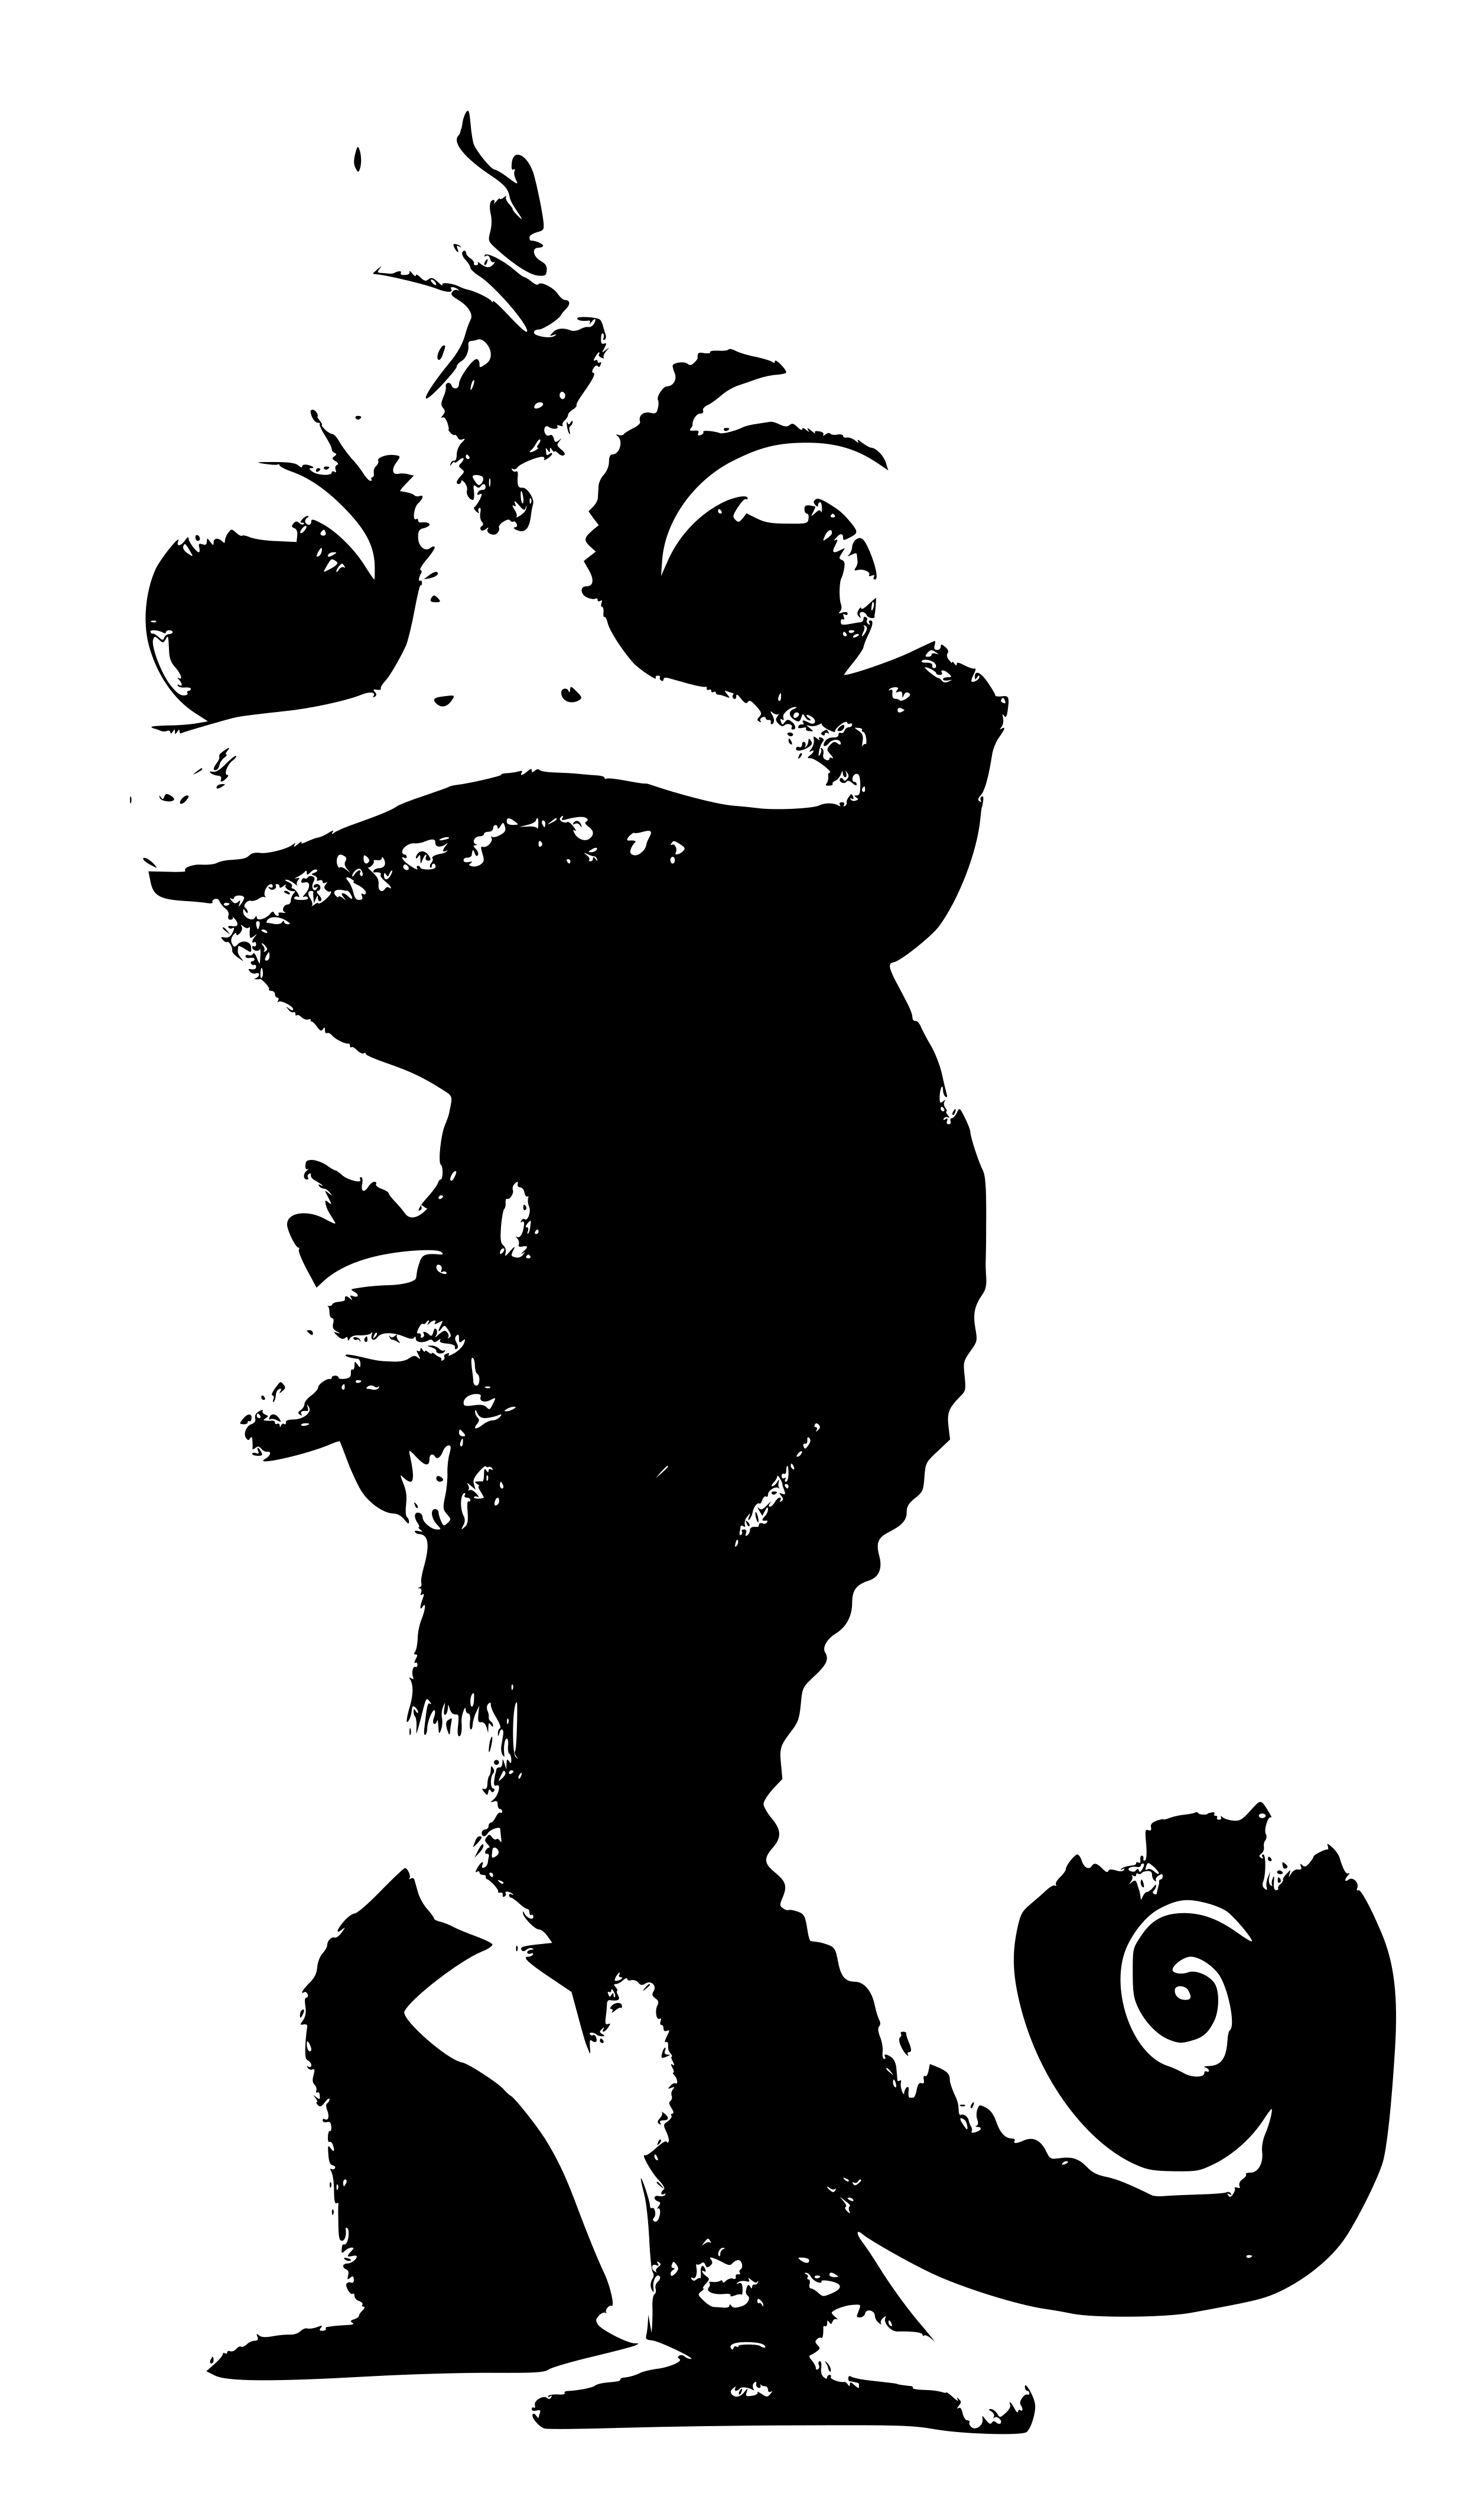 <?xml version="1.0" standalone="no"?>
<!DOCTYPE svg PUBLIC "-//W3C//DTD SVG 20010904//EN"
 "http://www.w3.org/TR/2001/REC-SVG-20010904/DTD/svg10.dtd">
<svg version="1.0" xmlns="http://www.w3.org/2000/svg"
 width="650pt" height="1100pt" viewBox="0 0 650 1100"
 preserveAspectRatio="xMidYMid meet">

<g transform="translate(0,1100) scale(0.1,-0.1)"
fill="#000000" stroke="none">
<path d="M2053 10509 c-6 -8 -14 -28 -17 -44 -2 -17 -5 -31 -6 -32 -2 -2 -3
-7 -4 -12 0 -5 -4 -13 -8 -17 -30 -30 27 -100 145 -178 57 -38 74 -58 80 -93
1 -10 12 -32 23 -48 34 -50 39 -61 13 -35 -14 14 -24 27 -23 29 2 2 -6 12 -16
24 -11 11 -16 25 -13 31 4 6 -1 5 -10 -3 -9 -7 -17 -10 -17 -5 0 4 -7 -1 -16
-12 -8 -10 -13 -13 -9 -6 3 6 2 12 -3 12 -16 0 -21 -25 -12 -64 5 -21 4 -53
-3 -77 -10 -41 -9 -41 34 -80 75 -67 145 -111 180 -112 29 -2 33 1 35 23 2 19
-5 30 -27 42 -34 20 -40 58 -9 58 11 0 20 4 20 9 0 8 -37 24 -52 22 -5 -1 -8
6 -8 14 0 8 14 18 33 23 29 8 32 11 29 43 -4 40 -25 146 -41 205 -24 90 -92
128 -99 55 -2 -21 0 -31 7 -27 7 4 9 1 5 -8 -3 -8 0 -24 6 -36 14 -26 7 -23
-47 18 -18 13 -39 25 -47 26 -16 2 -77 77 -91 111 -4 11 -11 51 -14 89 -5 55
-8 66 -18 55z"/>
<path d="M1563 10323 c-7 -29 -7 -46 2 -63 10 -20 13 -20 18 -5 9 22 8 65 -2
89 -6 16 -9 13 -18 -21z"/>
<path d="M2000 9909 c13 -23 22 -25 13 -2 -5 12 -3 14 8 8 8 -5 11 -4 6 0 -4
5 -14 10 -22 11 -12 2 -12 -2 -5 -17z"/>
<path d="M2035 9890 c-4 -6 2 -22 14 -34 12 -12 21 -28 21 -34 0 -6 17 -23 38
-36 67 -42 212 -209 212 -243 0 -12 -26 10 -75 62 -41 44 -75 76 -75 70 0 -6
-3 -6 -8 1 -8 12 -74 44 -102 49 -10 2 -27 8 -37 13 -30 16 -84 22 -76 9 3 -7
-6 -1 -20 12 -21 19 -29 22 -41 12 -12 -10 -19 -8 -35 8 -12 12 -21 16 -21 9
0 -6 -7 -3 -15 8 -8 10 -14 15 -13 9 3 -11 -4 -15 -28 -15 -8 0 -13 4 -10 9 6
10 -11 10 -29 0 -5 -3 -16 -4 -22 -3 -7 1 -23 2 -34 3 -19 1 -20 3 -8 19 11
14 10 13 -9 -2 -26 -23 -26 -21 -4 -23 46 -4 213 -44 260 -62 50 -20 79 -20
67 -1 -7 11 22 7 32 -5 4 -4 3 -5 -3 -2 -7 4 -17 1 -23 -7 -9 -11 -4 -18 23
-34 47 -28 70 -65 57 -89 -6 -10 -18 -43 -26 -73 -11 -36 -33 -76 -66 -115
-117 -143 -145 -215 -40 -105 39 41 71 80 71 87 0 7 9 17 19 23 21 11 36 45
32 73 -1 9 4 17 13 17 8 0 21 3 29 6 22 8 57 -31 57 -65 0 -20 -8 -34 -25 -45
-24 -16 -25 -16 -25 4 0 11 -6 20 -13 20 -18 0 -77 -83 -77 -109 0 -24 -25
-28 -34 -5 -7 17 -28 9 -24 -9 2 -7 -3 -27 -11 -45 -11 -26 -11 -35 -1 -47 10
-12 10 -18 -1 -32 -8 -9 -9 -14 -2 -10 7 4 15 -5 22 -23 5 -17 8 -30 5 -30 -3
0 1 -6 8 -14 7 -8 16 -12 19 -10 4 2 9 -3 13 -11 3 -9 12 -12 22 -8 13 5 12 1
-4 -15 -13 -13 -22 -35 -22 -52 0 -17 -5 -29 -11 -27 -6 1 -14 -5 -16 -13 -4
-13 -3 -13 6 0 6 8 11 11 11 6 0 -5 9 -1 20 9 22 19 28 7 8 -14 -11 -10 -10
-15 3 -24 14 -11 14 -14 -3 -31 -10 -11 -18 -23 -18 -28 0 -13 20 -9 20 5 0 6
7 3 16 -8 8 -11 12 -26 9 -33 -6 -15 11 -42 26 -42 5 0 7 16 5 36 -4 29 -2 33
9 24 9 -8 15 -8 20 0 9 14 22 13 22 -4 0 -7 -7 -13 -15 -12 -8 1 -17 -5 -20
-13 -3 -8 0 -11 7 -7 6 4 11 4 11 1 0 -11 -22 -50 -32 -56 -5 -3 -1 -12 8 -20
10 -8 15 -9 11 -2 -4 6 -3 14 2 18 6 3 8 -6 5 -21 -3 -14 0 -32 6 -39 8 -9 8
-15 0 -20 -6 -3 -8 -11 -4 -16 3 -6 12 -5 22 3 11 9 13 9 9 1 -12 -19 28 -36
43 -18 6 8 9 18 6 23 -3 6 5 17 19 26 15 10 26 12 30 6 4 -6 10 -8 15 -5 4 3
10 -2 14 -10 3 -8 0 -15 -6 -15 -17 0 0 -13 21 -17 26 -4 41 18 47 64 2 21 7
45 10 55 7 24 -27 75 -48 72 -18 -2 -23 11 -19 54 1 14 -2 21 -8 18 -5 -4 -13
-1 -17 5 -4 7 -3 9 4 5 6 -3 14 0 19 7 9 15 84 47 109 47 8 0 12 -5 9 -11 -4
-6 2 -5 14 3 12 7 21 17 21 22 0 4 -6 4 -13 -2 -10 -8 -13 -6 -14 11 -2 17 0
19 7 7 9 -13 10 -13 10 0 0 13 1 13 10 0 5 -8 10 -11 10 -7 0 5 7 1 16 -7 8
-9 20 -13 26 -9 7 4 3 13 -12 25 -19 16 -21 20 -9 36 12 15 12 16 -2 4 -14
-10 -17 -9 -22 9 -4 13 -10 18 -17 14 -15 -9 -30 13 -23 32 3 8 10 10 17 5 15
-13 47 -11 39 1 -4 6 1 8 11 4 9 -4 15 -3 12 2 -3 5 1 14 9 21 8 7 15 18 15
24 0 6 9 17 21 24 12 7 18 16 16 19 -3 3 11 28 32 57 41 57 55 86 41 86 -6 0
-5 9 2 20 7 11 15 15 19 9 4 -7 9 -4 12 6 4 9 3 13 -3 10 -6 -3 -10 -1 -10 5
0 6 -5 8 -11 4 -8 -4 -8 0 0 15 7 11 14 21 17 21 3 0 3 -4 0 -9 -3 -5 2 -12
11 -15 10 -4 14 -4 10 0 -4 4 1 17 10 28 17 20 17 20 -1 6 -18 -14 -19 -14 -6
9 10 20 10 23 -2 19 -10 -4 -14 2 -13 22 0 16 4 26 8 23 5 -3 6 -12 3 -20 -4
-8 -1 -11 5 -8 6 4 7 14 4 24 -4 9 -8 25 -11 35 -2 11 -8 24 -13 29 -12 12
-101 17 -101 6 0 -9 22 -13 49 -10 8 2 10 -3 6 -11 -3 -7 1 -4 9 6 9 11 16 16
16 10 0 -18 -17 -36 -31 -33 -8 2 -24 -3 -37 -10 -13 -7 -31 -9 -40 -5 -32 13
-63 10 -79 -9 -16 -17 -16 -17 3 -11 14 4 16 3 5 -4 -13 -9 -48 -8 -78 3 -21
7 -15 25 8 25 20 0 90 46 98 64 2 5 12 17 23 28 19 19 17 38 -6 38 -8 0 -21
12 -31 26 -18 29 -77 58 -86 43 -3 -5 -16 0 -29 11 -13 11 -27 20 -31 20 -5 0
-25 14 -45 32 -48 42 -122 79 -130 66 -5 -7 -2 -8 5 -4 8 5 14 0 18 -13 3 -12
10 -18 17 -14 6 4 5 0 -2 -9 -15 -19 -33 -18 -58 2 -10 8 -15 10 -11 4 3 -6 0
-11 -8 -11 -8 0 -12 4 -9 8 2 4 -4 14 -14 21 -11 7 -20 17 -20 21 -1 15 -10
19 -17 7z m-120 -131 c11 -16 1 -19 -13 -3 -7 8 -8 14 -3 14 5 0 13 -5 16 -11z
m166 -460 c-5 -13 -10 -19 -10 -12 -1 15 10 45 15 40 3 -2 0 -15 -5 -28z m404
-49 c-5 -8 -11 -8 -17 -2 -6 6 -7 16 -3 22 5 8 11 8 17 2 6 -6 7 -16 3 -22z
m-95 -29 c0 -10 -30 -24 -37 -17 -3 3 -2 9 2 15 8 13 35 15 35 2z m-20 -176
c-7 -8 -9 -15 -4 -15 12 0 -19 -20 -31 -20 -6 0 -5 3 1 8 6 4 17 18 23 30 7
13 15 21 18 18 3 -3 0 -12 -7 -21z m-305 -55 c3 -5 1 -10 -4 -10 -6 0 -11 5
-11 10 0 6 2 10 4 10 3 0 8 -4 11 -10z m60 -90 c4 -6 1 -17 -5 -26 -11 -12
-14 -12 -26 3 -7 10 -14 21 -14 26 0 11 38 8 45 -3z m32 -37 c-3 -10 -5 -4 -5
12 0 17 2 24 5 18 2 -7 2 -21 0 -30z m145 -48 c3 -14 2 -27 -1 -30 -4 -2 -8
10 -9 26 -3 36 4 38 10 4z m35 -27 c-3 -8 -6 -5 -6 6 -1 11 2 17 5 13 3 -3 4
-12 1 -19z m-24 -23 c4 13 5 13 3 -1 0 -9 -12 -24 -26 -32 -14 -9 -22 -12 -17
-7 4 4 0 19 -9 33 -10 15 -11 21 -3 17 9 -6 11 -3 5 11 -5 13 1 10 18 -9 19
-23 25 -25 29 -12z"/>
<path d="M2135 9849 c-4 -6 -5 -12 -2 -15 2 -3 7 2 10 11 7 17 1 20 -8 4z"/>
<path d="M1931 9453 c-7 -16 -8 -30 -3 -35 6 -6 14 3 21 23 13 38 13 39 3 39
-5 0 -14 -12 -21 -27z"/>
<path d="M3206 9462 c-2 -4 -23 -7 -46 -5 -22 1 -38 -2 -35 -7 3 -4 -8 -6 -25
-4 -27 5 -31 2 -30 -21 1 -3 -6 -13 -15 -21 -12 -12 -19 -13 -29 -5 -15 13
-66 5 -66 -9 0 -5 4 -20 10 -34 10 -27 -8 -56 -35 -56 -17 0 -48 -47 -39 -61
3 -6 3 -22 -1 -36 -5 -22 -10 -25 -35 -19 -31 6 -52 -15 -43 -41 2 -6 -12 -19
-32 -28 -19 -10 -38 -21 -40 -26 -3 -4 -13 -6 -23 -3 -11 4 -13 3 -6 -3 29
-21 12 -83 -22 -83 -9 0 -14 -11 -14 -32 0 -19 -9 -41 -22 -56 -13 -13 -24
-37 -24 -53 -1 -16 -2 -38 -3 -49 0 -11 -10 -29 -21 -40 l-20 -20 22 -31 23
-30 -21 -17 c-44 -37 -47 -48 -19 -75 l27 -24 -27 -21 -26 -21 22 -39 c25 -43
21 -72 -11 -72 -30 0 -26 -38 6 -50 14 -6 30 -8 35 -4 5 3 9 0 9 -6 0 -6 5 -8
12 -4 8 5 9 2 5 -9 -3 -10 -2 -17 2 -17 5 0 8 -11 7 -25 -2 -13 0 -22 4 -20 4
3 10 -9 14 -25 6 -32 64 -122 113 -177 27 -29 111 -85 99 -65 -3 5 1 9 9 9 8
0 12 -4 9 -8 -2 -4 0 -10 6 -14 5 -3 10 -1 10 5 0 8 8 10 23 6 12 -3 52 -15
89 -25 37 -10 70 -16 73 -13 3 3 5 0 5 -7 0 -7 5 -9 10 -6 6 3 10 1 10 -5 0
-6 5 -8 10 -5 6 3 10 2 10 -3 0 -5 6 -9 13 -9 6 0 21 -4 32 -9 18 -7 19 -6 5
11 -14 17 -13 18 3 12 10 -4 21 -7 23 -7 3 0 3 -4 -1 -9 -3 -5 -1 -12 5 -16 5
-3 10 1 10 11 0 12 5 10 21 -10 16 -21 24 -24 30 -15 6 10 14 6 33 -14 29 -31
31 -38 15 -54 -8 -8 -7 -13 2 -18 7 -5 10 -4 6 2 -4 6 0 13 8 17 8 3 15 1 15
-4 0 -6 6 -9 13 -8 6 2 11 -3 9 -10 -1 -8 2 -11 7 -8 11 7 9 25 -4 46 -7 12
-6 13 7 3 8 -7 19 -9 24 -5 4 4 3 0 -4 -9 -10 -14 -10 -20 4 -34 11 -11 20
-13 27 -6 11 11 39 3 31 -10 -3 -5 0 -9 5 -9 17 0 13 21 -6 35 -14 11 -19 10
-29 -2 -10 -14 -12 -14 -17 1 -5 11 -3 15 5 10 7 -5 9 -2 5 9 -6 16 31 48 55
46 7 0 3 -4 -9 -9 -26 -10 -22 -35 8 -50 14 -8 19 -6 25 12 6 19 7 19 16 5 5
-10 14 -17 21 -17 7 0 6 4 -3 10 -8 5 -12 11 -10 14 3 2 13 -2 24 -9 24 -18
12 -39 -14 -25 -24 13 -33 13 -25 0 4 -6 1 -9 -6 -8 -6 2 -13 -2 -16 -9 -3 -7
3 -9 18 -6 13 4 20 2 16 -3 -3 -6 4 -11 15 -11 20 -2 20 -1 2 13 -18 15 -18
15 -1 10 10 -3 28 -1 39 5 11 6 18 7 15 2 -2 -4 10 -15 29 -24 18 -9 31 -13
29 -8 -3 4 7 17 22 29 16 13 29 17 31 11 2 -6 8 -9 13 -5 5 3 9 0 9 -5 0 -6
-6 -11 -14 -11 -8 0 -17 -7 -20 -16 -3 -8 -10 -12 -16 -9 -5 3 -10 0 -10 -8 0
-8 -9 -13 -22 -12 -13 1 -28 -5 -35 -14 -18 -24 -4 -34 15 -11 17 21 52 19 52
-2 0 -6 -5 -6 -14 1 -11 9 -18 8 -30 -4 -20 -21 -20 -24 2 -48 9 -11 11 -17 5
-13 -7 4 -13 3 -13 -3 0 -6 -7 -8 -16 -4 -9 3 -14 13 -11 24 3 11 0 22 -5 26
-6 3 -8 2 -5 -3 3 -6 1 -16 -4 -24 -7 -11 -8 -7 -5 13 3 16 10 35 16 42 8 9 6
14 -5 19 -11 4 -14 2 -9 -7 5 -7 1 -6 -10 3 -16 13 -18 12 -14 -6 1 -12 -4
-29 -12 -39 -9 -11 -10 -16 -2 -11 18 11 15 -5 -4 -18 -13 -10 -12 -12 6 -13
21 -2 100 -63 81 -63 -5 0 -8 -8 -6 -17 1 -10 -2 -23 -7 -30 -7 -8 -4 -11 11
-10 11 0 18 4 15 8 -2 4 3 10 11 13 9 3 20 16 25 28 7 18 9 19 9 6 1 -10 5
-18 11 -18 5 0 7 8 4 18 -5 14 -4 14 4 2 8 -10 8 -18 0 -28 -8 -9 -13 -10 -18
-1 -5 7 -10 8 -14 1 -3 -5 1 -12 9 -16 8 -3 17 -1 21 5 4 6 13 4 25 -7 11 -10
19 -12 19 -6 0 7 -5 12 -11 12 -6 0 -9 8 -7 18 2 9 10 17 18 17 11 0 15 -12
16 -47 0 -37 -3 -48 -15 -48 -13 0 -13 -2 -3 -9 11 -7 11 -9 -2 -14 -8 -3 -18
-1 -22 5 -4 7 -3 8 4 4 8 -5 10 -2 6 9 -6 14 -8 14 -19 -2 -7 -10 -11 -21 -9
-25 2 -4 -1 -10 -7 -14 -8 -4 -9 -3 -5 4 4 7 1 12 -9 12 -10 0 -13 -5 -9 -12
5 -7 3 -8 -7 -2 -20 12 -60 12 -84 0 -28 -14 -196 -22 -270 -12 -22 3 -71 8
-110 11 -70 6 -239 50 -365 93 -8 3 -18 5 -22 4 -4 -1 -42 5 -84 13 -42 8 -81
12 -85 9 -5 -3 -9 -1 -9 4 0 5 -15 9 -32 10 -18 1 -55 4 -83 7 -27 3 -76 5
-108 6 -31 1 -60 6 -63 11 -3 5 -12 4 -20 -3 -11 -9 -14 -9 -14 1 0 9 -5 8
-18 -3 -21 -19 -37 -23 -26 -6 4 7 0 9 -12 5 -11 -3 -33 -7 -51 -8 -18 -1 -30
-4 -27 -7 5 -5 -149 -40 -197 -45 -14 -2 -30 -5 -35 -9 -6 -3 -56 -21 -112
-40 -55 -18 -107 -39 -114 -44 -17 -14 -73 -38 -178 -75 -47 -16 -91 -35 -99
-42 -12 -9 -13 -8 -7 3 6 9 1 8 -17 -3 -13 -9 -34 -19 -46 -21 -12 -2 -35 -11
-52 -19 -19 -9 -27 -10 -22 -3 3 7 -4 3 -17 -8 -14 -12 -20 -14 -15 -5 7 12 6
13 -6 4 -24 -20 -112 -42 -145 -37 -19 3 -36 -1 -45 -9 -15 -15 -24 -18 -86
-22 -21 -1 -47 -7 -58 -13 -11 -6 -40 -9 -64 -8 -42 4 -88 -14 -75 -28 3 -3
-32 -5 -78 -3 l-85 2 8 -39 c12 -69 39 -85 159 -92 36 -2 77 -6 93 -9 15 -2
25 -1 22 4 -3 4 2 11 10 14 10 3 18 -1 22 -12 4 -9 15 -23 25 -30 11 -8 17
-21 13 -31 -3 -11 0 -18 9 -18 9 0 13 5 10 11 -3 6 1 2 10 -8 19 -23 13 -36
-14 -31 -12 2 -18 0 -15 -6 4 -5 11 -7 16 -4 12 8 12 -2 -1 -25 -6 -12 -18
-17 -31 -15 -17 3 -19 2 -9 -10 7 -8 16 -13 20 -10 8 5 24 -23 22 -40 -1 -5
11 -19 26 -29 27 -19 27 -19 11 0 -13 17 -15 25 -10 50 0 4 12 -1 26 -10 31
-20 32 -20 30 6 -2 26 -38 34 -59 13 -13 -14 -16 -14 -25 2 -6 13 -5 24 5 38
8 10 14 13 14 6 0 -9 5 -8 16 3 8 9 12 21 8 28 -6 10 -5 11 8 1 8 -7 18 -9 22
-5 4 4 7 2 6 -3 -1 -6 -2 -18 -1 -29 1 -16 3 -17 19 -5 14 11 15 11 5 -1 -15
-16 -17 -34 -5 -26 5 3 9 -1 9 -9 0 -8 -4 -12 -9 -9 -4 3 -8 1 -8 -4 0 -15 28
-22 33 -9 2 7 4 -5 3 -25 -1 -21 -2 -38 -4 -38 -1 0 -7 12 -13 28 -6 15 -13
22 -16 15 -2 -7 -11 -9 -19 -6 -8 3 -14 0 -14 -5 0 -6 9 -9 20 -7 11 2 20 0
20 -6 0 -5 -5 -9 -11 -9 -5 0 -7 -5 -4 -10 4 -6 10 -8 14 -6 4 3 8 -1 8 -9 0
-8 -8 -12 -20 -10 -15 3 -17 1 -7 -10 6 -8 18 -11 26 -8 8 3 14 1 14 -5 0 -6
-6 -13 -12 -15 -10 -4 -10 -6 0 -6 6 -1 13 0 15 1 6 5 45 -37 41 -44 -3 -4 2
-8 10 -8 9 0 16 -7 16 -15 0 -8 5 -15 11 -15 5 0 7 -6 3 -12 -4 -7 -4 -10 1
-6 10 9 65 -19 65 -33 0 -7 -6 -6 -17 2 -16 13 -17 12 -4 -3 7 -10 17 -15 22
-12 5 3 9 0 9 -7 0 -7 3 -10 6 -6 4 3 13 -1 21 -9 9 -8 22 -13 29 -10 8 3 13
2 11 -2 -1 -4 1 -7 5 -7 4 0 15 -11 24 -24 13 -18 18 -20 25 -10 7 11 9 10 9
-4 0 -10 4 -16 9 -13 5 3 15 -1 22 -10 13 -16 58 -39 72 -36 4 1 7 -3 7 -10 0
-6 3 -9 6 -6 3 4 14 -2 25 -13 11 -11 24 -17 29 -14 6 4 10 2 10 -3 0 -5 44
-24 97 -42 101 -35 155 -61 236 -112 52 -33 50 -27 33 -108 -1 -8 -10 -31 -18
-51 -18 -41 -31 -166 -18 -174 11 -7 10 -65 -1 -65 -4 0 -10 -8 -13 -18 -4
-10 -23 -36 -43 -58 -34 -36 -53 -72 -32 -58 5 3 6 11 2 17 -5 8 -2 8 9 0 8
-7 17 -12 19 -10 2 1 -5 -6 -16 -16 -35 -30 -64 -32 -83 -6 -9 13 -29 37 -44
52 -15 16 -28 32 -28 37 0 4 -14 13 -31 19 -17 6 -28 15 -24 21 3 5 0 10 -7
10 -7 0 -19 -9 -26 -20 -19 -31 -35 -25 -28 10 3 18 1 30 -5 30 -6 0 -7 -4 -4
-10 12 -19 -55 -3 -78 18 -13 12 -27 22 -31 22 -4 0 -22 10 -39 23 -18 12 -46
22 -62 23 -24 0 -30 -4 -31 -23 -1 -14 2 -21 10 -17 6 3 4 0 -5 -8 -16 -13
-15 -38 2 -38 6 0 8 4 4 9 -3 5 -1 13 5 16 6 4 9 1 8 -6 -2 -7 7 -18 20 -24
12 -7 26 -16 30 -20 4 -5 1 -5 -7 0 -9 5 -12 4 -7 -3 4 -7 13 -12 20 -12 8 0
20 -8 27 -17 13 -17 13 -17 -5 -3 -19 15 -19 14 -1 -20 16 -31 16 -33 1 -21
-14 12 -16 11 -13 -6 1 -11 10 -31 18 -44 9 -13 19 -31 24 -39 5 -8 -10 -3
-37 12 -86 51 -188 33 -173 -32 8 -34 38 -90 48 -90 4 0 5 -4 2 -10 -3 -5 13
-45 36 -88 l42 -78 31 29 c52 47 127 84 221 107 106 27 280 39 298 20 9 -9 7
-11 -8 -10 -56 6 -76 0 -86 -27 -6 -16 -12 -37 -14 -48 -1 -11 -3 -23 -4 -28
-2 -16 -58 -31 -121 -32 -36 -1 -89 -5 -119 -10 -50 -7 -53 -8 -32 -19 24 -13
19 -28 -7 -19 -11 5 -13 3 -7 -8 8 -12 6 -12 -8 0 -15 12 -21 9 -19 -9 0 -3
-11 -7 -26 -8 -15 -1 -28 -6 -30 -12 -2 -5 -9 -8 -15 -6 -7 1 -9 1 -4 -1 4 -3
7 -16 7 -29 0 -13 5 -24 11 -24 7 0 9 -9 5 -24 -4 -17 0 -26 17 -35 17 -9 18
-10 2 -6 -20 6 -20 6 0 -13 14 -14 24 -16 33 -10 8 7 12 6 12 -3 1 -11 3 -10
10 2 6 10 22 15 47 13 21 0 42 4 46 10 6 7 7 4 3 -6 -7 -25 10 -32 26 -11 16
22 69 22 118 1 25 -10 37 -12 42 -4 5 7 8 5 8 -5 0 -17 34 -20 57 -6 6 4 15 3
18 -3 5 -8 12 -7 23 2 10 8 13 9 9 1 -5 -8 4 -13 30 -15 25 -2 37 -8 35 -16
-1 -8 2 -11 8 -7 7 4 7 13 -1 27 -8 14 -8 23 0 31 8 8 11 5 11 -12 0 -20 2
-22 15 -11 13 11 14 10 7 -11 -5 -13 -24 -33 -42 -43 -19 -11 -30 -15 -26 -8
5 8 2 10 -8 6 -9 -3 -14 -10 -11 -14 3 -5 1 -12 -5 -15 -6 -4 -9 -3 -8 2 2 4
-2 10 -7 11 -6 2 -16 8 -22 14 -7 6 -13 7 -13 3 0 -4 -7 -2 -15 5 -8 7 -15 9
-15 4 0 -5 -5 -2 -10 6 -7 11 -10 11 -10 2 0 -7 -5 -10 -11 -6 -7 4 -6 -2 2
-17 11 -21 10 -22 -3 -12 -11 10 -19 9 -38 -4 -16 -11 -40 -16 -76 -14 -56 2
-62 3 -134 20 -51 12 -76 14 -68 5 6 -5 31 -12 53 -13 6 -1 11 -10 11 -22 0
-19 -1 -19 -13 -3 -12 16 -13 16 -13 -5 0 -12 -4 -20 -9 -17 -4 3 -8 -4 -7
-16 1 -16 -6 -22 -26 -25 -16 -2 -28 0 -28 5 0 5 -7 9 -15 9 -8 0 -15 -4 -15
-9 0 -4 -3 -7 -7 -6 -15 4 -53 -23 -53 -37 0 -7 -13 -23 -30 -35 -16 -12 -30
-28 -30 -37 0 -9 -7 -21 -17 -28 -13 -9 -13 -14 -3 -20 9 -5 11 -4 6 3 -6 11
5 16 26 13 4 0 5 7 2 17 -5 14 -4 15 5 2 16 -23 -21 -55 -67 -56 -24 0 -36 -5
-34 -13 1 -7 -2 -10 -7 -7 -5 4 -12 0 -14 -6 -4 -10 -6 -10 -6 0 -1 7 -6 10
-11 7 -6 -3 -10 -1 -10 5 0 6 -6 10 -13 9 -6 -1 -19 -1 -27 0 -13 1 -13 2 0
11 12 8 12 10 -3 16 -9 3 -14 11 -11 16 4 6 -4 5 -16 -2 -14 -8 -20 -18 -17
-31 3 -12 -2 -20 -15 -25 -24 -7 -39 -44 -25 -62 8 -11 12 -11 18 0 6 9 9 5
10 -12 1 -14 1 -29 0 -34 -1 -5 4 -4 12 2 11 10 17 9 27 -3 7 -8 18 -14 24
-13 22 5 18 -17 -5 -30 -66 -37 179 17 285 63 21 9 40 15 41 13 2 -2 17 -41
34 -87 17 -46 45 -106 62 -133 34 -53 99 -98 142 -98 16 0 33 -10 46 -26 15
-19 21 -22 21 -11 0 9 -4 18 -9 22 -6 3 -7 28 -4 55 4 34 1 62 -12 92 -16 42
-16 42 2 25 44 -39 51 -12 26 103 -5 23 -2 22 31 -13 37 -39 56 -41 56 -6 0
20 15 26 25 9 9 -14 24 -3 35 26 5 13 16 24 24 24 11 0 12 -7 4 -37 -6 -21
-10 -58 -9 -83 1 -25 -3 -71 -10 -103 -11 -53 -10 -59 8 -80 19 -21 19 -23 3
-38 -17 -16 -19 -15 -29 8 -6 13 -11 30 -11 38 0 8 -7 15 -15 15 -22 0 -18
-40 7 -67 21 -23 21 -23 1 -23 -25 0 -63 32 -63 53 0 19 -27 30 -33 13 -3 -8
1 -23 9 -35 8 -11 12 -21 7 -21 -4 0 -1 -5 7 -11 12 -9 11 -10 -8 -6 -12 3
-20 1 -16 -4 3 -5 11 -9 17 -9 43 -1 50 -47 21 -149 -8 -29 -13 -59 -10 -67 3
-7 0 -15 -7 -18 -9 -3 -9 -5 0 -5 7 -1 10 -8 6 -18 -4 -11 -3 -14 5 -9 9 5 9
0 2 -19 -13 -34 -13 -55 0 -35 16 25 12 -15 -6 -58 -8 -20 -16 -57 -16 -82 -1
-25 -6 -51 -11 -57 -6 -9 -6 -13 2 -13 9 0 9 -5 0 -21 -6 -12 -7 -19 -2 -16 5
4 10 0 10 -8 0 -8 -4 -12 -8 -10 -11 7 -19 -23 -12 -42 5 -12 3 -14 -7 -8 -9
6 -11 4 -5 -5 14 -23 14 -64 0 -114 -18 -59 -20 -90 -5 -64 6 9 11 28 12 42 2
19 5 22 15 14 7 -6 13 -16 13 -22 0 -6 -5 -4 -10 4 -8 13 -10 13 -10 -1 0 -9
3 -19 7 -23 4 -4 7 -24 6 -44 -2 -37 -2 -37 7 -7 5 17 15 54 22 84 13 49 15
52 28 35 8 -10 10 -15 3 -11 -11 7 -14 -4 -26 -110 -2 -18 0 -30 5 -27 4 3 8
16 8 28 0 29 24 89 33 80 3 -3 2 -17 -3 -30 -5 -13 -6 -26 0 -29 4 -3 11 3 13
12 3 10 5 0 6 -22 2 -37 3 -38 12 -16 5 14 7 37 4 51 -3 14 -1 37 5 51 10 22
10 21 5 -9 -3 -20 -1 -31 5 -27 6 3 10 16 11 28 1 20 2 20 8 -3 5 -15 14 -24
25 -24 15 2 16 -5 12 -47 -4 -29 -2 -49 4 -49 10 0 14 25 11 65 -1 12 3 32 8
45 7 18 10 20 10 8 1 -10 6 -18 12 -18 7 0 10 -14 7 -35 -2 -19 0 -35 4 -35 4
0 8 10 8 23 1 12 7 36 15 52 l14 30 -4 -38 c-3 -30 0 -37 13 -35 9 2 18 -7 23
-22 l7 -25 1 25 c1 20 3 22 11 10 6 -9 10 -10 10 -3 0 6 -5 15 -10 18 -6 4
-10 12 -9 18 1 7 -1 20 -6 30 -4 11 -3 23 4 30 8 8 11 7 11 -6 0 -10 11 -35
25 -57 14 -23 21 -42 15 -45 -6 -3 -9 -14 -9 -23 1 -15 2 -15 6 1 7 27 22 20
17 -8 -2 -14 -6 -36 -8 -48 -2 -13 0 -30 5 -38 8 -12 10 -12 8 1 -4 35 2 70
11 70 5 0 8 -14 6 -30 -2 -17 0 -33 5 -36 5 -3 9 -15 9 -27 0 -18 -2 -19 -10
-7 -8 12 -10 10 -11 -10 l-1 -25 -8 25 c-8 24 -8 24 -9 3 -1 -13 -6 -22 -13
-20 -7 1 -13 -4 -14 -10 -1 -7 -2 -14 -3 -15 -2 -2 -4 -16 -6 -31 -3 -22 0
-27 11 -23 20 8 8 -44 -15 -63 -15 -13 -15 -13 2 -8 12 5 17 1 17 -13 0 -11 5
-20 10 -20 6 0 10 -5 10 -11 0 -5 -4 -8 -9 -5 -4 3 -13 -6 -19 -19 -7 -14 -16
-25 -22 -25 -5 0 -10 -7 -10 -15 0 -8 -7 -15 -15 -15 -8 0 -15 -7 -15 -15 0
-19 16 -20 27 -1 9 16 53 31 54 19 0 -4 2 -21 4 -38 3 -21 1 -25 -5 -15 -5 8
-12 11 -16 7 -4 -4 -12 0 -19 9 -10 14 -13 14 -23 1 -10 -12 -10 -18 3 -31 9
-9 12 -16 7 -16 -6 0 -12 -7 -16 -15 -3 -8 0 -14 7 -12 7 1 10 -5 8 -13 -2 -8
-4 -22 -5 -29 -2 -8 -9 -17 -16 -19 -9 -3 -11 1 -7 12 9 23 -10 11 -24 -16 -8
-15 -8 -19 0 -14 6 4 11 2 11 -3 0 -6 7 -11 15 -11 8 0 14 -3 13 -7 -2 -5 0
-9 4 -11 16 -5 54 -47 50 -55 -2 -4 2 -6 10 -5 7 2 12 -3 10 -10 -1 -8 2 -11
8 -7 6 3 8 10 5 15 -7 11 22 7 32 -5 4 -4 2 -5 -4 -1 -7 4 -13 2 -13 -3 0 -6
4 -11 9 -11 4 0 20 -11 35 -25 15 -14 31 -25 37 -25 5 0 9 -7 9 -16 0 -8 4
-13 8 -10 5 3 9 -1 9 -9 0 -17 -32 -3 -40 17 -4 9 -6 9 -6 2 -1 -19 52 -74 71
-74 9 0 26 -13 37 -29 l21 -30 -57 -6 c-73 -8 -86 -12 -78 -25 5 -8 11 -7 21
0 7 7 19 10 26 7 8 -4 7 -6 -4 -6 -10 -1 -18 -6 -18 -12 0 -6 7 -8 16 -5 8 3
12 2 9 -4 -3 -6 -13 -10 -21 -10 -28 0 0 -27 96 -91 l95 -64 23 -85 c33 -124
39 -142 51 -170 9 -23 10 -22 7 13 -2 28 0 35 9 27 6 -5 14 -7 18 -4 8 9 -4
35 -13 29 -5 -3 -11 -1 -14 4 -7 10 20 9 30 -2 4 -4 14 -7 23 -7 14 0 14 2 1
10 -13 8 -13 11 -1 22 10 10 12 10 7 1 -12 -21 8 -15 21 7 11 16 10 18 -1 14
-12 -4 -14 2 -10 33 3 21 5 46 5 56 0 10 6 17 12 16 38 -5 48 1 37 21 -6 11
-8 20 -4 20 3 0 1 7 -6 15 -10 12 -10 15 0 15 8 0 22 7 32 17 10 9 18 11 18 5
0 -5 8 -8 18 -5 10 2 24 -2 31 -11 10 -12 17 -13 31 -4 25 16 52 -9 36 -34 -8
-14 -7 -20 8 -31 14 -10 16 -18 9 -31 -12 -22 -5 -68 10 -59 6 4 8 0 4 -10 -3
-10 -2 -17 3 -17 6 0 10 -7 10 -16 0 -10 5 -14 15 -10 13 5 13 2 -1 -25 -8
-17 -11 -28 -5 -25 6 4 11 0 11 -8 0 -26 1 -30 12 -43 6 -7 7 -13 4 -13 -4 0
-2 -10 5 -21 8 -16 8 -20 -1 -14 -9 6 -9 2 -1 -14 7 -11 8 -21 4 -21 -4 0 -2
-5 5 -12 13 -13 17 -42 5 -35 -5 3 -15 -2 -23 -11 -13 -14 -12 -15 4 -9 15 6
17 5 7 -7 -6 -7 -9 -20 -5 -29 3 -8 0 -18 -6 -22 -8 -5 -6 -14 5 -31 9 -14 11
-24 5 -24 -6 0 -9 -4 -5 -9 3 -5 -4 -16 -16 -25 -21 -14 -21 -16 -6 -48 8 -18
13 -37 9 -42 -3 -6 -7 -6 -9 1 -2 5 -22 -7 -45 -28 -23 -21 -45 -36 -50 -33
-20 12 28 -75 59 -107 22 -23 31 -39 24 -43 -6 -4 -11 -12 -11 -17 0 -6 5 -7
12 -3 6 4 8 3 5 -4 -4 -5 -16 -8 -27 -5 -23 6 -28 -15 -5 -23 13 -5 13 -9 3
-22 -7 -9 -8 -13 -3 -10 6 4 10 -3 10 -16 -2 -29 -14 -48 -27 -40 -6 4 -6 10
0 16 12 12 3 50 -9 42 -5 -3 -9 3 -9 13 -1 21 -39 134 -40 116 0 -7 7 -38 15
-70 9 -32 18 -119 22 -193 3 -74 10 -140 15 -147 5 -7 6 -18 2 -25 -13 -20
-14 -40 -4 -57 7 -11 8 -7 5 16 -3 32 17 64 29 45 3 -6 -1 -15 -9 -22 -9 -7
-13 -21 -10 -31 3 -9 1 -20 -5 -24 -6 -4 -10 -28 -9 -53 1 -26 0 -63 -1 -82
l-3 -35 -7 40 -7 40 -2 -35 c-1 -19 -4 -44 -7 -55 -4 -17 0 -21 24 -23 31 -2
198 -82 172 -82 -9 0 -21 5 -27 11 -6 6 -17 8 -23 4 -9 -6 -9 -9 0 -15 17 -10
-46 -38 -104 -44 -26 -4 -57 -11 -68 -17 -19 -10 -52 -20 -75 -21 -7 -1 -13
-4 -13 -8 0 -7 -6 -9 -63 -14 -21 -2 -43 -8 -50 -14 -11 -9 -75 -21 -120 -23
-9 0 -15 -4 -12 -9 3 -5 -10 -8 -30 -6 -20 1 -39 -2 -42 -7 -4 -6 -1 -7 7 -2
9 6 11 4 5 -4 -4 -8 -11 -9 -17 -3 -15 15 -60 -10 -54 -31 2 -9 0 -15 -5 -11
-5 3 -9 0 -9 -7 0 -7 8 -9 21 -6 15 4 19 2 15 -10 -3 -8 -6 -18 -6 -21 0 -4
-4 0 -10 8 -5 8 -12 12 -15 8 -12 -11 27 -58 52 -64 14 -4 165 -2 337 3 171 5
527 11 791 11 440 2 490 0 594 -18 116 -20 373 -28 398 -12 19 12 43 88 38
122 -4 36 -45 105 -45 78 0 -10 5 -18 10 -18 6 0 10 -5 10 -11 0 -5 -3 -8 -7
-6 -15 7 -41 -30 -32 -44 12 -19 11 -32 -1 -24 -5 3 -10 0 -10 -7 -1 -7 -8 -1
-16 15 -15 28 -27 37 -18 14 2 -7 -7 -23 -21 -35 -25 -22 -25 -22 -37 -2 -7
11 -20 20 -28 20 -12 -1 -11 -3 3 -11 9 -6 14 -16 11 -22 -4 -7 -4 -9 1 -5 11
10 37 -11 29 -24 -3 -5 -11 -5 -19 2 -10 8 -15 8 -21 -1 -5 -8 -12 -4 -25 12
-16 22 -18 22 -15 4 4 -27 -30 -51 -49 -35 -8 7 -12 16 -9 21 3 5 -1 9 -9 9
-8 0 -17 14 -21 31 -4 21 -10 28 -18 23 -9 -5 -8 -2 1 10 12 14 12 19 1 29
-10 10 -11 9 -5 -3 5 -8 -4 -4 -19 10 -15 14 -29 24 -32 23 -2 -2 -5 -3 -6 -2
-32 9 -52 12 -95 13 -28 1 -49 4 -46 9 2 4 -3 8 -11 8 -30 3 -56 7 -58 9 -3 2
-17 4 -108 14 -51 5 -86 13 -98 20 -5 3 -9 -1 -9 -9 0 -8 3 -14 6 -13 3 0 9
-1 14 -2 4 -1 12 -3 17 -4 6 0 10 -4 10 -8 0 -5 0 -11 0 -15 0 -3 -9 2 -20 12
-15 14 -20 15 -20 4 0 -11 -2 -11 -9 -1 -4 7 -12 12 -17 11 -18 -4 -64 13 -58
22 3 5 0 9 -5 9 -6 0 -11 -5 -11 -11 0 -8 -5 -7 -15 1 -10 8 -14 24 -11 42 2
15 0 28 -6 28 -6 0 -8 -7 -5 -15 4 -8 2 -17 -3 -20 -6 -4 -10 -1 -10 6 0 7 -8
21 -17 32 -12 13 -14 21 -7 24 6 2 19 9 29 17 15 11 15 14 3 27 -12 12 -12 17
-3 26 7 7 16 9 19 6 6 -6 10 15 9 44 -1 7 3 10 8 7 5 -3 9 3 9 13 0 14 2 15 9
5 7 -11 9 -10 15 3 3 9 11 13 18 10 7 -4 5 0 -4 8 -10 8 -18 17 -18 20 0 11
56 33 92 35 37 3 37 2 28 -23 -13 -33 -13 -32 6 -32 9 0 19 8 21 18 6 22 43
13 43 -11 0 -10 8 -24 17 -31 9 -8 14 -9 10 -3 -4 7 1 18 10 25 11 9 14 10 10
2 -13 -21 22 -62 51 -62 66 2 112 -4 112 -14 0 -6 3 -7 7 -4 3 4 16 -1 27 -10
l21 -18 -20 25 c-11 14 -36 44 -55 66 -52 62 -123 160 -172 239 -24 39 -56 87
-72 108 -30 39 -29 61 1 35 34 -28 209 -127 303 -171 138 -65 378 -139 500
-157 30 -4 82 -13 115 -20 94 -20 410 -18 525 3 268 49 310 59 370 84 125 54
251 154 314 252 59 91 140 256 161 326 19 65 39 255 54 500 14 232 -3 377 -60
511 -47 112 -92 194 -102 187 -6 -4 -8 0 -4 10 9 24 -21 51 -39 36 -17 -14
-19 2 -1 20 7 8 7 11 1 8 -11 -6 -24 18 -39 69 -3 11 -17 32 -32 45 -20 18
-25 20 -20 7 3 -10 3 -17 -1 -16 -11 2 -62 -24 -62 -32 0 -4 -8 -16 -18 -28
-15 -17 -21 -19 -31 -9 -10 9 -11 8 -6 -5 5 -12 2 -16 -12 -14 -10 2 -24 -6
-31 -18 -12 -19 -13 -19 -7 -1 6 20 6 20 -13 0 -11 -11 -18 -23 -16 -26 2 -4
-3 -12 -11 -19 -8 -7 -13 -16 -10 -19 2 -4 -2 -8 -9 -8 -9 0 -12 12 -10 36 2
27 1 31 -5 16 -5 -11 -6 -24 -3 -29 3 -5 0 -6 -6 -2 -7 4 -10 19 -7 34 l5 27
-10 -25 c-6 -14 -9 -33 -6 -43 3 -14 2 -16 -9 -7 -10 8 -11 18 -5 34 11 31 11
116 -1 116 -6 0 -7 -5 -3 -12 5 -7 3 -8 -6 -3 -11 7 -10 10 1 19 8 6 13 19 11
29 -2 10 1 24 7 30 5 7 6 19 2 26 -11 17 9 82 22 74 5 -3 1 7 -9 23 -36 59
-35 59 -81 7 -37 -41 -48 -47 -76 -44 -17 1 -38 8 -46 14 -9 8 -12 8 -8 1 3
-6 0 -11 -8 -11 -8 0 -12 4 -9 9 3 4 0 8 -6 8 -6 0 -9 4 -6 9 4 5 -2 8 -11 6
-10 -2 -18 -4 -18 -5 0 -7 -36 -6 -41 1 -3 5 -10 7 -15 3 -6 -3 -27 -7 -47 -9
-20 -2 -49 -8 -64 -14 -16 -6 -28 -9 -28 -6 0 2 -13 -1 -29 -6 -21 -8 -29 -16
-26 -29 3 -14 -1 -17 -12 -13 -13 5 -15 -3 -9 -60 3 -42 2 -68 -5 -73 -6 -3
-9 0 -7 7 1 8 -2 14 -7 14 -5 0 -8 -8 -7 -19 2 -11 -1 -16 -7 -12 -6 4 -11 3
-11 -2 0 -5 -6 -9 -12 -10 -27 -2 -48 -8 -55 -17 -4 -4 -2 -5 6 0 9 5 12 4 7
-3 -4 -7 -17 -8 -36 -2 -20 6 -30 5 -33 -3 -3 -8 -12 -4 -26 11 -24 24 -36 27
-46 12 -12 -19 -33 -10 -44 20 -5 17 -14 30 -20 30 -12 0 -51 -49 -51 -65 0
-6 -11 -22 -25 -35 -13 -12 -22 -27 -18 -33 3 -6 1 -7 -4 -4 -6 4 -23 -6 -39
-21 -16 -15 -48 -43 -71 -62 -37 -32 -43 -43 -58 -115 -22 -109 -18 -200 16
-334 82 -323 296 -611 521 -702 42 -18 75 -22 158 -23 101 -1 108 1 175 33 80
40 159 110 211 187 19 30 37 54 39 54 8 0 -8 -65 -26 -107 -12 -27 -17 -58
-15 -80 7 -50 -17 -93 -51 -93 -14 0 -23 -3 -20 -7 4 -3 -2 -13 -14 -21 -12
-8 -18 -20 -15 -29 5 -11 2 -13 -9 -9 -9 3 -14 2 -11 -3 3 -4 -1 -16 -8 -26
-10 -14 -15 -15 -21 -5 -6 9 -4 11 5 5 9 -5 11 -4 6 4 -4 6 -12 8 -19 4 -6 -3
-61 -8 -121 -9 -61 -2 -129 -5 -151 -7 -22 -2 -47 -1 -55 3 -102 50 -154 71
-200 81 -39 7 -64 20 -84 41 -37 39 -67 49 -120 42 -44 -6 -45 -6 -65 35 -24
46 -57 60 -97 42 -31 -14 -47 -14 -39 -1 3 6 -2 10 -12 10 -30 1 -52 25 -69
74 -11 32 -25 51 -45 62 -28 14 -30 14 -38 -8 -5 -13 -5 -33 0 -45 5 -14 4
-23 -4 -27 -7 -2 -4 -5 6 -5 23 -1 14 -17 -13 -24 -11 -3 -18 -1 -14 4 3 5 2
15 -3 22 -4 6 -8 18 -10 26 -2 17 -24 32 -35 25 -4 -3 -9 5 -9 18 -2 33 -3 39
-22 80 -9 21 -17 45 -17 55 0 27 -12 39 -51 56 l-37 15 -6 -30 c-3 -16 -10
-27 -15 -23 -6 3 -8 -4 -6 -16 3 -15 0 -19 -10 -15 -10 3 -16 -5 -21 -29 -3
-19 -10 -35 -15 -35 -5 0 -12 0 -16 0 -5 1 -6 12 -5 27 3 16 0 23 -7 19 -6 -4
-11 -15 -12 -24 0 -11 -3 -9 -10 7 -5 14 -7 31 -4 38 2 8 0 11 -5 8 -6 -3 -10
-3 -11 2 0 4 -2 26 -4 47 -1 24 -10 45 -21 53 -21 15 -38 17 -29 3 3 -5 2 -10
-4 -10 -6 0 -9 14 -7 32 2 17 -3 46 -11 65 -9 24 -11 39 -4 47 6 7 6 17 1 26
-5 8 -15 39 -21 69 -13 61 -47 101 -88 101 -42 1 -61 23 -73 88 -10 53 -15 63
-40 73 -16 6 -39 13 -51 14 -12 1 -25 3 -29 4 -4 0 -10 18 -13 38 -12 76 -15
81 -46 92 -17 6 -35 9 -39 6 -4 -2 -15 1 -24 8 -16 11 -16 15 -1 50 20 49 13
69 -36 109 -47 38 -49 61 -9 107 40 45 39 79 -5 131 -19 23 -35 51 -35 62 0
12 19 41 41 66 l42 44 -6 65 c-7 71 -4 81 47 148 28 36 34 54 40 116 7 74 7
74 61 125 53 49 64 74 46 103 -13 21 7 58 45 82 48 29 74 77 74 136 0 56 18
80 73 98 44 14 61 52 47 106 -16 58 -7 82 37 105 62 31 83 54 83 90 0 25 8 39
37 62 34 27 37 34 41 93 5 62 6 65 59 114 l54 51 -7 57 c-7 61 1 81 51 132 25
24 26 30 20 90 -7 61 -5 66 25 109 31 43 32 46 22 102 -11 63 -3 99 31 148 15
21 19 41 17 75 -2 25 -3 62 -2 81 1 19 2 108 2 198 0 127 -4 170 -15 193 -18
34 -55 147 -55 169 0 8 -11 36 -24 62 -23 46 -24 46 -35 22 -6 -13 -16 -24
-22 -24 -6 0 -9 -6 -6 -13 3 -8 -1 -14 -8 -14 -8 0 -11 7 -7 15 4 11 1 13 -8
7 -9 -5 -11 -4 -6 4 4 6 13 8 19 4 7 -4 6 0 -2 10 -7 9 -10 17 -6 17 4 0 2 7
-5 15 -6 8 -8 20 -4 27 6 10 5 10 -7 1 -12 -10 -14 -6 -14 22 1 37 15 62 15
27 0 -11 5 -24 11 -28 7 -4 9 0 5 12 -3 11 -13 51 -21 89 -9 39 -31 95 -49
125 -18 30 -37 67 -44 83 -6 15 -17 26 -24 25 -7 -2 -13 6 -13 17 0 11 -10 38
-22 60 -11 22 -34 65 -50 95 -33 63 -35 82 -10 86 29 4 167 114 200 159 87
119 167 327 181 471 3 27 5 49 6 49 1 0 4 13 6 28 3 19 1 26 -6 22 -6 -3 -7
-11 -4 -17 5 -7 2 -8 -5 -4 -9 6 -8 13 6 28 17 19 34 81 49 178 4 25 18 59 31
76 25 34 30 49 11 38 -10 -6 -10 -5 -1 7 7 8 10 26 7 40 -4 18 -3 20 4 10 8
-11 12 -7 16 20 9 61 6 70 -26 65 -15 -2 -28 0 -28 4 0 5 -14 29 -31 54 -31
47 -59 60 -59 29 0 -15 2 -16 10 -3 7 10 10 11 10 2 0 -13 -27 -28 -35 -20 -2
2 2 16 10 31 10 20 11 27 2 25 -7 -1 -27 6 -44 15 -25 13 -33 14 -33 5 0 -9
-3 -8 -10 2 -5 8 -10 11 -10 6 0 -6 -6 -1 -14 10 -9 11 -11 23 -6 30 6 6 2 17
-10 27 -17 14 -20 14 -20 2 0 -8 -7 -15 -16 -15 -11 0 -15 6 -11 20 3 11 3 20
1 20 -2 0 -51 -22 -108 -50 -83 -39 -259 -100 -291 -100 -3 0 15 25 40 55 25
31 45 61 45 68 1 7 9 30 20 52 22 45 25 65 9 65 -5 0 -7 -5 -3 -12 4 -7 3 -8
-5 -4 -6 4 -9 11 -6 16 3 5 1 11 -5 15 -5 3 -10 0 -10 -8 0 -7 -6 -14 -12 -15
-7 0 -30 -4 -50 -8 -32 -5 -38 -4 -38 10 0 10 4 14 10 11 6 -4 7 1 3 11 -4 12
-3 15 5 10 7 -4 12 -2 12 4 0 7 -8 9 -22 5 -18 -6 -20 -5 -11 5 7 8 8 21 3 34
-8 23 -7 97 3 113 3 5 9 24 12 42 4 23 1 33 -10 37 -14 6 -14 9 0 31 16 24 16
24 -4 14 -35 -19 -43 -13 -25 20 11 23 12 29 2 23 -10 -6 -10 -4 1 9 17 21 31
22 31 2 0 -14 3 -14 30 0 37 19 37 25 3 67 -35 41 -47 52 -101 85 -32 19 -46
23 -55 14 -8 -8 -8 -14 1 -23 9 -9 12 -9 12 0 0 7 4 12 9 12 5 0 8 -12 8 -27
0 -16 -2 -22 -4 -15 -4 10 -10 9 -25 -5 -21 -18 -21 -18 -9 5 6 12 10 22 9 23
-38 10 -48 7 -48 -11 0 -11 5 -20 11 -20 6 0 9 -10 7 -22 -3 -22 -7 -23 -93
-22 -71 0 -99 5 -135 23 l-45 22 -17 -22 c-16 -18 -19 -19 -32 -6 -13 13 -12
19 11 55 15 23 30 39 35 36 4 -3 8 -1 8 4 0 18 -69 4 -121 -25 -104 -56 -187
-148 -235 -261 l-25 -57 5 71 c13 171 137 346 305 433 125 64 206 84 340 83
121 -1 214 -29 306 -92 l44 -30 -10 32 c-9 32 -43 67 -65 68 -6 0 -24 10 -40
22 -15 13 -24 16 -19 8 6 -12 4 -11 -11 1 -10 9 -27 15 -36 14 -10 -2 -18 1
-18 7 0 6 -11 8 -25 6 -14 -3 -28 -1 -31 4 -3 5 -13 3 -22 -4 -9 -7 -13 -8 -9
-2 4 7 -3 14 -18 16 -16 3 -22 1 -18 -6 4 -6 -4 -2 -17 9 -14 12 -20 14 -15 5
8 -13 7 -13 -8 -1 -11 9 -17 10 -17 2 0 -6 -9 -2 -21 10 -16 16 -23 18 -34 9
-11 -9 -21 -8 -43 2 -16 8 -35 14 -43 12 -8 -1 -34 -5 -58 -9 -24 -3 -51 -10
-60 -14 -33 -17 -89 -31 -102 -27 -28 10 -79 14 -74 6 3 -4 -2 -11 -11 -14
-11 -4 -15 -2 -11 8 4 10 -1 13 -19 11 -17 -1 -21 1 -15 9 5 6 9 13 9 16 -3
20 17 50 32 50 12 0 17 5 14 13 -3 8 6 18 19 24 14 6 41 26 61 43 20 18 55 38
78 45 24 8 62 21 84 29 23 8 60 16 83 17 22 2 41 6 41 10 0 15 -49 64 -50 50
0 -9 -4 -10 -12 -3 -7 5 -40 15 -73 22 -33 6 -72 18 -87 26 -15 8 -29 11 -32
6z m-31 -712 c3 -5 1 -10 -4 -10 -6 0 -11 5 -11 10 0 6 2 10 4 10 3 0 8 -4 11
-10z m499 -18 c3 -5 -1 -9 -9 -9 -8 0 -12 4 -9 9 3 4 7 8 9 8 2 0 6 -4 9 -8z
m-13 -77 c0 -6 -9 -16 -21 -24 -20 -14 -21 -13 -9 13 12 25 31 32 30 11z m149
-436 c-6 -10 -13 -19 -16 -19 -2 0 0 8 5 19 6 10 7 22 3 26 -4 5 -1 5 6 1 9
-5 9 -12 2 -27z m-50 5 c0 -8 -19 -13 -24 -6 -3 5 1 9 9 9 8 0 15 -2 15 -3z
m-35 -14 c3 -5 1 -10 -4 -10 -6 0 -11 5 -11 10 0 6 2 10 4 10 3 0 8 -4 11 -10z
m55 -4 c0 -2 -7 -7 -16 -10 -8 -3 -12 -2 -9 4 6 10 25 14 25 6z m340 -77 c13
-9 12 -10 -2 -5 -10 3 -18 1 -18 -4 0 -6 -7 -10 -16 -10 -14 0 -14 3 -4 15 15
18 20 18 40 4z m-12 -42 c14 -10 16 -27 2 -27 -5 0 -9 5 -7 12 1 8 -9 12 -25
12 -15 -1 -25 3 -22 7 6 10 33 7 52 -4z m12 -49 c0 -5 7 -8 16 -8 8 0 12 5 9
10 -10 16 15 12 31 -5 14 -13 13 -15 -5 -15 -12 0 -21 -4 -21 -9 0 -5 10 -7
23 -5 20 4 21 4 2 -5 -14 -6 -23 -5 -30 4 -5 6 -12 12 -15 11 -7 -1 -60 40
-60 47 0 3 11 0 25 -6 14 -7 25 -15 25 -19z m-172 -75 c-8 -10 -7 -12 6 -7 11
4 16 1 17 -12 0 -17 1 -17 7 -2 5 11 12 14 21 9 10 -7 8 -12 -10 -25 -13 -8
-25 -12 -29 -8 -3 4 -12 7 -20 7 -10 0 -14 8 -13 23 2 15 -1 21 -9 16 -6 -4
-8 -3 -5 2 3 5 15 10 26 10 15 0 17 -3 9 -13z m-511 -32 c0 -11 -5 -18 -9 -15
-4 3 -5 11 -1 19 7 21 12 19 10 -4z m986 -15 c4 -10 1 -13 -8 -9 -8 3 -12 9
-9 14 7 12 11 11 17 -5z m-443 -41 c0 -2 -7 -5 -15 -9 -9 -3 -15 0 -15 9 0 9
6 12 15 9 8 -4 15 -7 15 -9z m-469 -28 c-13 -13 -26 -3 -16 12 3 6 11 8 17 5
6 -4 6 -10 -1 -17z m283 -59 c-3 -4 -1 -8 4 -8 5 0 12 -13 14 -29 2 -17 1 -28
-3 -25 -4 2 -10 -2 -13 -8 -3 -7 -3 1 0 19 4 24 1 34 -17 47 -22 15 -22 15 -1
13 11 0 18 -5 16 -9z m13 -263 c0 -8 -4 -12 -9 -9 -5 3 -6 10 -3 15 9 13 12
11 12 -6z m-1333 -126 c-4 -7 0 -9 12 -6 47 13 80 16 93 8 10 -6 10 -10 1 -16
-8 -5 -5 -11 9 -22 25 -17 27 -36 6 -53 -18 -15 -52 -4 -66 22 -9 16 -8 19 2
13 7 -5 4 3 -7 17 -10 14 -23 24 -27 21 -13 -8 -39 6 -32 17 3 5 8 10 11 10 3
0 2 -5 -2 -11z m-208 -14 c18 -14 18 -14 -8 -15 -18 0 -28 5 -28 15 0 19 11
19 36 0z m103 -12 c0 -16 -3 -23 -5 -18 -2 6 -21 10 -42 8 l-37 -2 35 9 c19 4
36 13 38 19 7 20 12 12 11 -16z m81 22 c0 -2 -10 -9 -22 -15 -22 -11 -22 -10
-4 4 21 17 26 19 26 11z m-50 -20 c0 -8 -2 -15 -4 -15 -2 0 -6 7 -10 15 -3 8
-1 15 4 15 6 0 10 -7 10 -15z m-177 -15 c4 -15 -2 -24 -23 -35 -15 -8 -31 -11
-35 -7 -5 4 -5 2 -2 -5 9 -15 -21 -46 -38 -39 -10 3 -10 -3 -2 -30 9 -29 8
-36 -8 -48 -10 -7 -27 -11 -38 -8 -15 4 -16 7 -5 14 9 7 7 8 -9 5 -15 -3 -23
0 -23 8 0 7 8 12 17 11 10 0 18 5 19 12 3 25 6 27 13 8 5 -13 10 -16 14 -9 4
6 0 19 -9 27 -12 12 -12 16 -2 17 9 0 9 2 1 5 -18 8 -4 34 18 34 10 0 19 5 19
10 0 6 9 10 20 10 11 0 20 7 20 15 0 18 20 20 20 3 0 -7 5 -5 11 5 13 22 15
21 22 -3z m635 -43 c-7 -12 -13 -28 -14 -35 -4 -25 -35 -50 -55 -45 -15 4 -18
11 -13 27 4 11 12 24 18 28 10 7 -6 12 -26 9 -5 0 -8 2 -8 5 0 9 27 34 32 29
2 -2 17 -1 34 4 38 11 47 5 32 -22z m-883 -6 c-3 -2 -16 -6 -28 -8 -15 -2 -18
0 -9 5 14 9 45 12 37 3z m-59 -20 c-1 -18 22 -22 44 -7 12 8 13 8 3 -4 -7 -8
-13 -18 -13 -23 0 -4 6 -5 13 -1 6 4 8 3 4 -1 -4 -5 -15 -10 -23 -11 -27 -4
-47 -14 -41 -21 4 -3 2 -12 -5 -20 -6 -7 -8 -16 -4 -20 3 -3 6 -1 6 5 0 7 4
12 8 12 5 0 9 -6 9 -13 0 -8 -13 -13 -34 -13 -18 0 -33 4 -33 8 0 4 -5 8 -11
8 -5 0 -7 -5 -3 -11 7 -12 -18 1 -48 24 -19 15 -25 33 -8 22 6 -3 10 -1 10 4
0 6 -4 11 -10 11 -5 0 -10 5 -10 11 0 19 29 40 53 38 12 -1 33 2 46 8 34 14
48 12 47 -6z m469 0 c3 -5 1 -12 -5 -16 -5 -3 -10 1 -10 9 0 18 6 21 15 7z
m610 -7 c21 -14 22 -18 10 -30 -15 -15 -39 -19 -31 -5 9 14 -5 42 -17 34 -6
-3 -7 -1 -3 5 9 15 12 15 41 -4z m-370 -24 c-3 -5 -14 -10 -23 -10 -15 0 -15
2 -2 10 20 13 33 13 25 0z m-10 -28 c5 0 11 -6 13 -14 2 -9 0 -8 -7 2 -7 10
-11 11 -11 3 0 -7 -5 -13 -12 -13 -6 0 -8 3 -5 7 4 3 -1 12 -11 20 -16 13 -15
13 3 5 11 -6 24 -10 30 -10z m-1098 0 c8 -5 9 -13 3 -22 -6 -10 -3 -21 8 -35
17 -20 17 -20 -4 -2 -11 9 -24 14 -27 11 -9 -10 -20 23 -13 41 6 17 15 19 33
7z m107 -23 c-10 -16 -24 -9 -24 12 0 18 2 19 15 9 8 -7 12 -16 9 -21z m69
-16 c-3 -7 -13 -13 -23 -13 -11 0 -22 -5 -25 -10 -4 -6 -3 -10 2 -9 19 3 34
-2 28 -10 -3 -5 6 -18 20 -29 24 -19 36 -40 16 -27 -5 3 -12 1 -16 -5 -13 -21
-32 -10 -29 17 2 20 -5 35 -25 53 -15 14 -25 24 -23 23 9 -5 32 19 27 28 -3 4
4 6 15 4 11 -2 20 2 20 8 0 8 3 7 9 -2 5 -8 7 -20 4 -28z m1277 22 c0 -8 -4
-15 -10 -15 -5 0 -10 7 -10 15 0 8 5 15 10 15 6 0 10 -7 10 -15z m-460 -5 c0
-5 -2 -10 -4 -10 -3 0 -8 5 -11 10 -3 6 -1 10 4 10 6 0 11 -4 11 -10z m-713
-36 c-9 -9 -28 6 -21 18 4 6 10 6 17 -1 6 -6 8 -13 4 -17z m-412 -14 c-17 -6
-17 -7 -1 -13 9 -4 14 -11 11 -17 -3 -6 1 -7 9 -4 9 3 16 1 16 -6 0 -6 5 -8
13 -4 9 6 9 5 1 -7 -9 -11 -9 -17 1 -26 7 -6 16 -9 19 -5 4 3 4 -1 1 -10 -7
-17 -55 -54 -55 -42 0 4 -8 0 -17 -7 -10 -7 -15 -9 -10 -4 4 4 1 18 -7 31 -14
21 -12 34 6 34 4 0 7 -3 7 -7 -1 -5 -1 -17 1 -28 l1 -20 9 20 c8 18 9 18 9 2
1 -10 6 -15 12 -12 7 5 4 14 -7 26 -10 11 -12 19 -6 19 7 0 12 7 12 15 0 8 -7
15 -15 15 -8 0 -15 -5 -15 -11 0 -5 5 -7 12 -3 7 5 8 3 3 -5 -13 -22 -28 4
-16 27 8 15 7 21 -4 26 -8 3 -17 1 -20 -5 -4 -5 -10 -7 -15 -4 -4 3 -10 -1
-13 -9 -4 -10 0 -12 14 -9 25 7 26 -23 2 -50 -10 -11 -13 -17 -6 -14 6 4 14 3
18 -3 4 -6 -8 -10 -30 -10 -22 0 -34 4 -30 10 4 6 11 7 17 4 6 -4 6 2 -1 15
-7 11 -16 21 -22 21 -6 0 -7 5 -4 10 3 6 -4 14 -17 19 -13 6 -17 10 -9 10 8 1
24 -7 35 -16 12 -10 18 -14 14 -9 -4 5 -3 15 4 23 9 11 7 12 -8 8 -10 -3 -8 0
6 7 14 7 28 17 32 23 5 6 8 4 8 -5 0 -12 3 -11 17 2 9 10 21 14 27 11 5 -4 1
-9 -9 -13z m211 -3 c1 -9 -2 -15 -7 -11 -5 3 -7 10 -4 15 4 5 2 9 -4 9 -5 0
-15 -8 -20 -17 -6 -10 -11 -13 -11 -7 0 14 22 35 34 31 5 -2 10 -11 12 -20z
m124 -7 c-13 -25 -30 -26 -30 -2 0 13 2 14 9 4 7 -11 9 -11 14 2 4 9 9 16 12
16 3 0 1 -9 -5 -20z m-170 -20 c8 -5 11 -10 5 -10 -5 0 5 -8 23 -16 17 -9 32
-23 32 -31 0 -8 -5 -11 -12 -7 -8 5 -9 2 -5 -9 5 -12 1 -17 -13 -17 -13 0 -20
10 -25 33 -4 17 -14 40 -23 50 -16 18 -6 23 18 7z m-350 -31 c0 -5 -5 -7 -12
-3 -7 4 -8 3 -4 -4 4 -6 13 -9 21 -6 8 4 12 10 9 15 -3 5 0 9 5 9 6 0 11 -5
11 -11 0 -8 6 -7 17 2 9 8 14 9 10 3 -7 -12 20 -29 38 -25 6 1 4 -3 -2 -10 -7
-7 -13 -21 -13 -31 0 -10 -6 -18 -14 -18 -18 0 -28 -27 -13 -34 7 -4 2 -4 -11
-2 -12 2 -20 0 -16 -5 3 -5 1 -9 -5 -9 -5 0 -12 6 -15 13 -3 9 -9 7 -19 -6
-18 -21 -57 -31 -57 -14 0 8 -3 8 -9 -2 -11 -18 -51 3 -51 27 0 15 2 15 10 2
6 -9 10 -10 10 -3 0 6 -5 15 -10 18 -15 9 9 37 25 31 7 -2 22 2 33 9 10 8 23
11 27 7 5 -4 5 -1 1 5 -4 7 -2 22 4 33 11 21 30 27 30 9z m318 -18 c1 -1 5 -1
8 0 8 1 24 -22 24 -34 0 -5 -7 -1 -16 7 -21 22 -40 20 -23 -1 13 -16 12 -17
-3 -4 -10 7 -18 10 -18 5 0 -4 -5 -3 -11 3 -21 21 2 35 39 24z m-444 -29 c2
-4 -3 -16 -11 -27 -15 -19 -15 -19 -9 -1 5 15 4 17 -7 7 -11 -9 -17 -7 -28 6
-9 11 -10 14 -1 9 6 -4 12 -2 12 3 0 12 36 15 44 3z m-64 -28 c0 -8 -19 -13
-24 -6 -3 5 1 9 9 9 8 0 15 -2 15 -3z m251 -76 c18 -11 19 -15 6 -15 -9 0 -17
5 -17 11 0 6 -4 6 -8 -2 -5 -7 -19 -10 -33 -8 -13 3 -28 5 -33 5 -5 1 -4 7 2
14 14 17 54 14 83 -5z m-119 -20 c-2 -10 -6 -18 -7 -18 -1 0 -5 8 -7 18 -3 11
0 19 7 19 7 0 10 -8 7 -19z m33 -28 c3 -6 -1 -7 -9 -4 -18 7 -21 14 -7 14 6 0
13 -4 16 -10z m-6 -64 c9 -11 9 -16 -1 -22 -7 -4 -10 -4 -6 1 4 4 3 14 -3 22
-6 7 -9 13 -6 13 2 0 10 -6 16 -14z m17 -44 c0 -10 -6 -19 -13 -19 -8 0 -9 6
-2 19 5 10 11 18 12 18 2 0 3 -8 3 -18z m-29 -72 c1 -11 -2 -22 -6 -24 -6 -4
-7 26 -2 42 3 8 7 -1 8 -18z m2998 -600 c3 -5 1 -10 -4 -10 -6 0 -11 5 -11 10
0 6 2 10 4 10 3 0 8 -4 11 -10z m-2156 -302 c-8 -14 -14 -18 -17 -10 -4 13 17
46 25 38 3 -2 -1 -15 -8 -28z m279 -30 c-2 -7 4 -12 12 -13 8 0 16 -10 18 -23
2 -12 8 -20 13 -17 5 3 6 0 3 -8 -2 -7 -1 -25 5 -38 9 -24 -8 -66 -21 -53 -4
3 -9 0 -14 -7 -4 -7 -3 -10 4 -5 7 4 10 -2 8 -16 -4 -36 -17 -58 -30 -51 -8 4
-8 2 1 -7 6 -7 9 -18 6 -26 -3 -9 2 -12 16 -9 26 5 27 -2 3 -23 -10 -10 -11
-12 -2 -7 13 9 13 8 2 -6 -7 -10 -21 -15 -32 -12 -23 6 -23 7 -9 36 8 15 3 13
-16 -8 -21 -25 -25 -26 -20 -9 3 13 -1 26 -10 34 -12 10 -14 27 -10 83 3 40
10 74 14 77 4 3 7 15 6 27 -1 12 2 20 6 18 11 -7 32 23 26 39 -3 7 0 19 6 25
14 14 18 14 15 -1z m-328 -52 c0 -3 -4 -8 -10 -11 -5 -3 -10 -1 -10 4 0 6 5
11 10 11 6 0 10 -2 10 -4z m384 -132 c-1 -14 -6 -29 -10 -32 -4 -4 -4 1 -1 11
4 9 2 17 -5 17 -7 0 -6 5 2 15 17 20 18 19 14 -11z m36 -24 c0 -5 -5 -10 -11
-10 -5 0 -7 5 -4 10 3 6 8 10 11 10 2 0 4 -4 4 -10z m-158 -92 c-7 -7 -12 -8
-12 -2 0 14 12 26 19 19 2 -3 -1 -11 -7 -17z m122 -16 c3 -5 -1 -9 -9 -9 -8 0
-12 4 -9 9 3 4 7 8 9 8 2 0 6 -4 9 -8z m-391 -59 c-4 -10 -2 -14 5 -9 6 3 13
2 16 -3 7 -11 -13 -9 -31 2 -18 11 -16 38 1 31 9 -3 12 -12 9 -21z m-59 -235
c-6 -10 -4 -10 7 0 16 15 33 16 23 1 -4 -7 1 -7 16 1 20 11 21 10 11 -9 -15
-28 -14 -39 2 -17 13 17 14 17 30 -7 13 -20 14 -28 4 -33 -6 -4 -9 -4 -5 1 4
4 3 14 -4 22 -9 11 -15 10 -37 -9 -14 -13 -20 -16 -14 -8 7 9 8 21 4 29 -6 9
-10 6 -14 -10 -5 -19 -9 -21 -19 -11 -14 14 -32 16 -23 3 3 -5 1 -13 -5 -16
-6 -4 -9 -1 -8 7 2 7 -3 12 -9 11 -10 -2 -10 3 -1 22 6 13 14 22 19 20 4 -3
10 -1 14 5 9 15 18 12 9 -2z m-233 -61 c-10 -9 -11 -8 -5 6 3 10 9 15 12 12 3
-3 0 -11 -7 -18z m439 -127 c0 -16 5 -32 10 -35 15 -9 12 -52 -3 -52 -7 0 -13
7 -14 16 0 9 -3 38 -7 64 -3 30 -2 46 4 42 6 -3 10 -19 10 -35z m-500 -66 c0
-8 -19 -13 -24 -6 -3 5 1 9 9 9 8 0 15 -2 15 -3z m-73 -29 c0 -8 -4 -12 -9 -9
-5 3 -6 10 -3 15 9 13 12 11 12 -6z m148 3 c5 4 5 2 2 -5 -4 -6 -15 -10 -25
-8 -9 2 -21 4 -27 4 -5 1 -3 5 5 11 9 5 19 5 26 0 6 -6 15 -6 19 -2z m492 -4
c-3 -3 -12 -4 -19 -1 -8 3 -5 6 6 6 11 1 17 -2 13 -5z m-42 -41 c-7 -19 19
-27 44 -13 25 13 25 11 8 -22 -11 -22 -14 -23 -26 -10 -10 10 -26 13 -57 8
-36 -5 -44 -3 -44 11 0 21 26 39 56 39 16 0 23 -4 19 -13z m145 -53 c-8 -5
-22 -10 -30 -10 -13 0 -13 1 0 10 8 5 22 10 30 10 13 0 13 -1 0 -10z m-126
-40 c14 0 37 5 52 10 24 9 25 9 14 -5 -7 -8 -21 -15 -32 -15 -11 0 -31 -9 -45
-20 -29 -23 -43 -19 -23 5 10 12 10 19 2 27 -7 7 -12 19 -11 28 0 9 4 6 9 -7
6 -15 18 -23 34 -23z m-989 10 c3 -5 1 -10 -4 -10 -6 0 -11 5 -11 10 0 6 2 10
4 10 3 0 8 -4 11 -10z m215 -35 c0 -7 -30 -13 -34 -7 -3 4 4 9 15 9 10 1 19 0
19 -2z m2241 -27 c-11 -10 -13 -10 -7 0 4 6 2 12 -4 12 -6 0 -8 5 -4 11 4 8 9
8 17 0 8 -8 7 -14 -2 -23z m-1561 -13 c10 -12 10 -15 -4 -15 -9 0 -16 7 -16
15 0 8 2 15 4 15 2 0 9 -7 16 -15z m1517 -55 c-12 -17 -16 -18 -20 -6 -4 9 -1
15 6 13 7 -1 11 6 10 17 -1 12 2 15 9 8 7 -7 6 -17 -5 -32z m-1520 11 c0 -11
-5 -18 -9 -15 -4 3 -5 11 -1 19 7 21 12 19 10 -4z m1488 -50 c-3 -6 -11 -11
-16 -11 -5 0 -4 6 3 14 14 16 24 13 13 -3z m-1375 -56 c5 3 12 0 16 -6 4 -8 3
-9 -4 -5 -7 4 -12 1 -12 -6 0 -9 -3 -9 -10 2 -7 11 -10 7 -10 -17 0 -18 -3
-32 -7 -32 -5 1 -15 1 -23 0 -13 -1 -13 -2 0 -11 8 -5 12 -10 7 -10 -4 0 0
-11 9 -25 9 -14 15 -26 13 -26 -18 -6 -47 -4 -43 3 3 4 11 5 17 1 7 -3 4 3 -7
15 -10 12 -24 19 -30 15 -6 -3 -8 -3 -4 2 4 4 2 15 -4 24 -7 9 -2 7 11 -4 l24
-20 -7 23 c-6 17 0 31 21 55 15 18 30 29 31 25 2 -4 8 -6 12 -3z m1344 -1 c3
-8 2 -12 -4 -9 -6 3 -10 10 -10 16 0 14 7 11 14 -7z m-554 3 c0 -2 -12 -14
-27 -28 l-28 -24 24 28 c23 25 31 32 31 24z m530 -32 c0 -19 -5 -35 -11 -35
-5 0 -7 5 -3 12 4 7 3 8 -4 4 -7 -4 -12 -1 -12 9 0 9 5 13 10 10 6 -3 10 3 10
14 0 12 2 21 5 21 3 0 5 -16 5 -35z m-1323 -27 c-3 -8 -6 -5 -6 6 -1 11 2 17
5 13 3 -3 4 -12 1 -19z m1296 -18 c0 -3 3 -15 8 -27 7 -18 5 -21 -9 -16 -14 6
-15 4 -4 -9 10 -13 10 -18 1 -24 -8 -4 -9 -3 -5 4 4 7 3 12 -3 12 -6 0 -15 -9
-21 -20 -6 -11 -16 -20 -22 -20 -7 0 -6 6 2 18 7 9 1 5 -13 -10 -19 -20 -27
-24 -37 -15 -8 8 -8 5 1 -10 l14 -23 12 23 c9 17 12 18 13 5 0 -9 -7 -24 -16
-32 -14 -15 -11 -20 9 -17 5 1 6 -3 2 -8 -3 -6 -12 -8 -20 -4 -8 3 -15 0 -15
-6 0 -6 -3 -10 -7 -10 -21 3 -33 -2 -33 -15 0 -8 -5 -18 -12 -22 -8 -5 -9 -2
-5 9 4 11 1 17 -9 17 -8 0 -13 -4 -9 -9 3 -5 1 -12 -4 -15 -5 -4 -8 2 -6 11 2
10 4 22 4 26 1 5 6 5 13 1 7 -5 9 -2 6 7 -3 8 1 24 9 34 16 20 16 20 9 0 -5
-13 -4 -17 3 -10 5 6 11 19 13 30 4 23 20 45 30 39 4 -2 9 5 13 16 4 11 11 18
16 15 5 -4 9 1 9 9 0 18 33 38 46 28 5 -4 6 -3 2 2 -3 5 -4 16 -1 25 4 13 2
13 -7 -1 -6 -10 -16 -18 -21 -18 -6 0 -3 7 5 16 9 8 16 21 16 27 0 7 6 3 12
-8 7 -11 11 -22 11 -25z m-1229 -5 c3 -8 1 -15 -4 -15 -6 0 -10 7 -10 15 0 8
2 15 4 15 2 0 6 -7 10 -15z m1256 -5 c0 -5 -2 -10 -4 -10 -3 0 -8 5 -11 10 -3
6 -1 10 4 10 6 0 11 -4 11 -10z m-1425 -40 c-3 -5 1 -10 9 -10 9 0 16 -5 16
-11 0 -5 -4 -8 -8 -5 -5 3 -7 -19 -4 -47 3 -42 0 -56 -14 -67 -16 -14 -16 -13
-5 8 8 14 8 28 2 40 -19 35 -15 102 5 102 3 0 2 -4 -1 -10z m152 -25 c0 -8 -6
-16 -13 -19 -7 -3 -10 2 -7 15 6 22 20 26 20 4z m1045 -197 c-8 -8 -9 -4 -5
13 4 13 8 18 11 10 2 -7 -1 -18 -6 -23z m-985 -630 c-3 -8 -6 -5 -6 6 -1 11 2
17 5 13 3 -3 4 -12 1 -19z m-171 -48 c-1 -35 -16 -41 -16 -7 0 20 7 37 15 37
1 0 2 -13 1 -30z m189 -116 c-1 -58 -5 -108 -9 -111 -3 -3 0 -13 6 -22 10 -13
10 -14 -2 -3 -19 17 -15 242 5 242 1 0 2 -47 0 -106z m-38 14 c-3 -8 -6 -5 -6
6 -1 11 2 17 5 13 3 -3 4 -12 1 -19z m-13 -217 c3 -4 -3 -16 -14 -26 -19 -17
-19 -17 -7 9 14 29 14 29 21 17z m36 5 c0 -3 -4 -8 -10 -11 -5 -3 -10 -1 -10
4 0 6 5 11 10 11 6 0 10 -2 10 -4z m33 -21 c-3 -9 -8 -14 -10 -11 -3 3 -2 9 2
15 9 16 15 13 8 -4z m3277 -175 c0 -5 -7 -10 -15 -10 -8 0 -15 5 -15 10 0 6 7
10 15 10 8 0 15 -4 15 -10z m-3376 -155 c3 -8 -3 -19 -13 -24 -15 -9 -18 -7
-16 12 3 27 3 27 14 27 5 0 11 -7 15 -15z m2906 -98 c0 -6 -9 -2 -19 7 -11 10
-25 15 -30 11 -12 -7 -13 -3 -5 18 5 13 9 12 30 -6 13 -11 24 -25 24 -30z
m-71 21 c-9 -16 -14 -19 -17 -9 -3 9 -6 10 -12 2 -3 -7 -14 -9 -24 -5 -23 9
-1 24 26 19 10 -2 18 0 18 6 0 5 5 9 10 9 7 0 6 -8 -1 -22z m41 -28 c0 -10 5
-22 12 -26 6 -4 8 -3 5 2 -3 6 2 15 12 21 14 9 18 8 18 -3 0 -8 -4 -14 -9 -14
-4 0 -7 -3 -7 -7 1 -5 0 -11 -1 -15 -4 -13 -7 -27 -9 -39 0 -5 -6 -7 -12 -3
-6 3 -7 9 -3 13 5 3 10 13 12 21 1 10 -3 8 -13 -5 -9 -11 -21 -20 -27 -20 -6
0 -14 -9 -19 -20 -7 -17 -8 -18 -10 -2 -1 9 -3 20 -4 25 -2 4 -6 17 -10 30 -6
19 -10 21 -24 10 -14 -11 -14 -11 -4 3 7 9 9 20 5 24 -4 5 -1 5 6 1 6 -4 12
-2 12 4 0 6 4 9 9 5 5 -3 12 -2 15 3 2 4 14 8 25 9 14 1 21 -4 21 -17z m-2900
0 c0 -5 -2 -10 -4 -10 -3 0 -8 5 -11 10 -3 6 -1 10 4 10 6 0 11 -4 11 -10z
m45 -38 c-3 -3 -11 0 -18 7 -9 10 -8 11 6 5 10 -3 15 -9 12 -12z m3098 -87
c32 -8 72 -25 88 -37 33 -25 109 -115 109 -130 0 -5 -29 12 -65 38 -85 60
-153 85 -232 86 -88 0 -144 -28 -191 -100 -37 -55 -37 -56 -37 -161 0 -87 4
-114 22 -152 30 -66 87 -125 140 -145 39 -15 52 -16 91 -5 55 14 77 33 104 85
24 47 26 134 3 169 -23 35 -84 61 -117 48 -28 -11 -68 -4 -68 11 0 21 50 58
80 58 35 0 88 -33 120 -73 43 -54 80 -233 52 -251 -4 -2 -9 -22 -10 -43 -5
-81 -28 -112 -81 -114 -20 -1 -28 -3 -18 -6 9 -2 17 -9 17 -14 0 -6 -4 -7 -10
-4 -5 3 -10 0 -10 -7 0 -21 -58 -21 -93 1 -18 10 -48 24 -67 30 -163 52 -264
356 -177 533 35 72 90 134 141 160 81 42 121 46 209 23z m-2588 -315 c-3 -5
-1 -10 6 -10 16 0 3 -13 -16 -16 -12 -2 -12 2 -5 17 6 10 13 19 16 19 3 0 2
-4 -1 -10z m2505 -69 c16 -30 12 -41 -13 -41 -28 0 -47 17 -47 42 0 25 46 24
60 -1z m-2524 -28 c-3 -4 -6 0 -6 8 0 11 -2 12 -9 1 -7 -11 -9 -10 -14 3 -4 9
-3 13 3 10 6 -3 10 0 10 7 0 8 5 6 11 -5 6 -10 8 -21 5 -24z m1215 -330 c13
-16 12 -17 -3 -4 -17 13 -22 21 -14 21 2 0 10 -8 17 -17z m22 -53 c3 -11 1
-18 -4 -14 -5 3 -9 12 -9 20 0 20 7 17 13 -6z m302 -158 c9 -6 17 -42 10 -42
-1 0 -10 11 -19 25 -16 24 -12 32 9 17z m-1351 -168 c3 -8 2 -12 -4 -9 -6 3
-10 10 -10 16 0 14 7 11 14 -7z m1806 -18 c0 -2 -7 -7 -16 -10 -8 -3 -12 -2
-9 4 6 10 25 14 25 6z m-965 -84 c-3 -3 -11 0 -18 7 -9 10 -8 11 6 5 10 -3 15
-9 12 -12z m55 4 c0 -2 -6 -9 -14 -15 -11 -9 -16 -9 -22 0 -4 7 -3 9 4 5 6 -3
13 -2 17 4 6 10 15 14 15 6z m-115 -38 c5 4 5 1 1 -6 -6 -10 -11 -10 -22 -1
-8 6 -14 14 -14 16 0 3 6 0 13 -6 8 -6 18 -7 22 -3z m65 -76 c-5 -2 -6 -11 -3
-20 6 -14 5 -15 -9 -2 -9 8 -12 17 -6 19 5 1 1 12 -9 24 l-18 21 27 -20 c14
-10 22 -20 18 -22z m15 28 c3 -6 -1 -7 -9 -4 -18 7 -21 14 -7 14 6 0 13 -4 16
-10z m-629 -182 c4 -7 4 -10 -1 -6 -4 4 -15 2 -24 -5 -14 -11 -14 -10 -2 6 16
20 18 21 27 5z m57 -35 c-7 -2 -13 -12 -13 -20 0 -9 -3 -14 -6 -10 -10 10 4
37 18 36 10 0 10 -2 1 -6z m2327 -29 c0 -8 -19 -13 -24 -6 -3 5 1 9 9 9 8 0
15 -2 15 -3z m-2331 -28 c29 -16 36 -16 45 -4 6 7 17 13 25 13 16 0 24 -32 10
-41 -5 -3 -7 -10 -3 -15 3 -5 0 -8 -8 -7 -7 2 -12 -3 -10 -11 2 -8 -3 -11 -12
-8 -9 4 -22 -1 -31 -9 -9 -9 -15 -11 -15 -4 0 6 -5 8 -12 3 -7 -4 -22 -6 -33
-4 -11 2 -17 0 -13 -5 4 -4 3 -13 -3 -20 -15 -18 22 -33 69 -28 19 2 30 -1 27
-6 -4 -6 3 -6 18 -1 14 6 27 7 30 4 3 -3 5 9 5 25 -1 23 -5 29 -17 25 -13 -4
-13 -3 -2 5 7 5 22 7 34 4 15 -4 18 -2 12 9 -5 8 1 6 12 -4 14 -12 23 -14 26
-7 3 6 4 5 3 -2 -2 -7 -9 -12 -15 -11 -6 2 -11 -3 -11 -10 0 -9 -3 -8 -9 2 -7
11 -10 9 -16 -9 -4 -13 -3 -25 4 -30 17 -10 3 -38 -22 -47 -31 -10 -41 -10
-49 2 -5 7 -8 6 -8 -1 0 -6 -12 -10 -27 -8 -16 1 -35 2 -44 3 -9 1 -28 13 -43
28 -26 25 -26 28 -10 40 10 7 14 13 9 13 -4 0 0 9 11 21 18 20 18 22 1 34 -18
13 -24 31 -7 20 6 -3 7 1 4 9 -10 26 -22 18 -20 -14 1 -16 0 -27 -3 -25 -2 3
-10 0 -17 -6 -8 -7 -14 -6 -20 2 -4 7 -3 9 3 6 14 -9 23 16 18 44 -2 12 -2 19
2 15 3 -3 12 -1 18 4 9 8 14 6 19 -6 5 -13 9 -14 21 -4 11 9 12 16 5 26 -15
17 5 13 49 -10z m382 9 c1 -16 -16 -16 -36 -2 -17 13 -16 14 9 13 14 -1 27 -6
27 -11z m-664 -30 c-9 -7 -13 -16 -9 -20 4 -5 1 -5 -5 -1 -20 11 -16 37 4 29
12 -5 14 -3 8 7 -6 9 -4 11 5 5 10 -6 10 -11 -3 -20z m76 -28 c-12 -12 -19
-15 -21 -7 -3 7 2 16 9 21 10 6 10 9 2 9 -7 0 -10 7 -6 16 6 15 7 15 20 -1 11
-16 10 -21 -4 -38z m596 -16 c6 -10 20 -21 31 -24 11 -3 18 -1 15 3 -3 5 7 7
22 5 70 -9 79 -33 22 -57 -35 -15 -39 -15 -58 3 -11 10 -25 19 -32 19 -6 0 -9
8 -6 20 3 11 1 20 -5 20 -5 0 -7 4 -4 9 4 5 0 12 -6 14 -10 4 -10 6 -1 6 7 1
17 -7 22 -18z m111 9 c12 -8 11 -10 -7 -10 -13 0 -23 5 -23 10 0 13 11 13 30
0z m-70 -6 c0 -8 -19 -13 -24 -6 -3 5 1 9 9 9 8 0 15 -2 15 -3z m-251 -128 c0
-7 -2 -6 -6 2 -2 6 -8 10 -12 8 -4 -3 -8 1 -8 9 0 11 4 12 14 4 7 -6 13 -17
12 -23z m565 -82 c3 -8 2 -12 -4 -9 -6 3 -10 10 -10 16 0 14 7 11 14 -7z
m-561 -93 c7 -7 7 -11 1 -11 -6 0 -14 3 -17 6 -9 10 -97 10 -97 1 0 -5 -4 -6
-9 -3 -5 4 -11 1 -13 -6 -3 -9 -6 -9 -12 0 -4 8 1 15 15 20 30 11 118 7 132
-7z m-35 -172 c-2 -6 3 -14 10 -16 6 -3 10 1 9 9 -2 7 -2 10 0 6 3 -5 11 -8
19 -8 8 0 14 -7 14 -16 0 -9 5 -12 13 -8 8 5 7 2 -2 -9 -13 -16 -16 -16 -39
-1 -13 9 -22 12 -18 6 3 -5 -8 -12 -24 -14 -27 -4 -30 -2 -24 16 6 20 6 20 -9
2 -17 -24 -42 -29 -57 -11 -7 9 -6 16 7 26 11 9 14 10 9 2 -4 -7 -3 -13 3 -13
5 0 12 4 16 9 6 10 37 7 57 -5 7 -4 8 -3 4 4 -4 7 -4 17 -1 22 8 13 16 13 13
-1z"/>
<path d="M2524 7379 c-5 -8 -3 -9 6 -4 7 4 16 2 22 -6 8 -12 9 -12 6 0 -6 20
-24 25 -34 10z"/>
<path d="M1841 7247 c-6 -6 -11 -16 -11 -21 0 -6 5 -4 10 4 8 12 10 10 10 -10
1 -25 1 -25 10 -2 5 12 12 22 14 22 3 0 3 -6 0 -13 -3 -8 2 -14 10 -14 11 0
13 5 6 17 -12 23 -35 31 -49 17z"/>
<path d="M1250 7076 c0 -2 7 -7 16 -10 8 -3 12 -2 9 4 -6 10 -25 14 -25 6z"/>
<path d="M2303 5685 c0 -8 4 -12 9 -9 5 3 6 10 3 15 -9 13 -12 11 -12 -6z"/>
<path d="M3396 4428 c3 -5 10 -6 15 -3 13 9 11 12 -6 12 -8 0 -12 -4 -9 -9z"/>
<path d="M3325 4330 c2 -12 7 -25 10 -28 3 -3 4 4 2 16 -2 12 -6 24 -10 28 -3
4 -4 -4 -2 -16z"/>
<path d="M3286 4297 c3 -10 9 -15 12 -12 3 3 0 11 -7 18 -10 9 -11 8 -5 -6z"/>
<path d="M5020 2716 c0 -8 4 -17 9 -20 5 -4 7 3 4 14 -6 23 -13 26 -13 6z"/>
<path d="M3255 479 c-4 -6 -5 -12 -2 -15 2 -3 7 2 10 11 7 17 1 20 -8 4z"/>
<path d="M1372 9168 c6 -15 17 -28 26 -28 8 0 13 -3 9 -6 -3 -3 8 -27 24 -52
16 -25 29 -51 29 -58 0 -7 6 -15 13 -17 9 -4 9 -8 -2 -15 -11 -8 -10 -12 5
-21 13 -8 15 -14 7 -17 -7 -3 -9 -12 -6 -21 4 -11 2 -14 -5 -9 -7 4 -12 2 -12
-3 0 -16 -63 -13 -86 4 -13 10 -15 14 -5 15 20 0 8 10 -18 15 -11 2 -21 -1
-21 -7 0 -7 -7 -5 -17 4 -13 11 -42 15 -108 15 -80 0 -84 -1 -41 -8 28 -4 53
-6 58 -3 4 3 8 1 8 -3 0 -5 24 -18 53 -28 79 -28 154 -80 235 -163 91 -93 128
-164 131 -249 1 -35 0 -63 -2 -63 -2 0 -20 26 -40 58 -46 74 -123 151 -187
186 -40 22 -50 24 -50 12 0 -18 -16 -21 -26 -5 -3 6 0 15 7 20 8 5 9 9 3 9 -6
0 -17 -7 -24 -15 -10 -12 -10 -15 0 -15 8 0 10 -3 7 -6 -4 -4 -13 -2 -20 5
-11 9 -17 8 -26 -3 -9 -11 -8 -15 4 -20 11 -4 15 -15 13 -33 l-3 -28 -85 4
c-47 1 -99 9 -117 16 -17 7 -34 11 -37 8 -3 -4 -15 2 -27 13 -20 18 -21 18
-35 -1 -8 -10 -14 -26 -14 -34 0 -12 -3 -12 -12 -3 -17 17 -38 15 -38 -5 0
-15 -2 -14 -15 3 -13 18 -14 18 -15 1 0 -13 -5 -17 -19 -12 -16 5 -18 2 -14
-15 3 -11 2 -20 -2 -20 -11 0 -44 44 -45 60 0 10 -5 7 -16 -8 -18 -26 -39 -29
-30 -4 13 37 -78 -76 -100 -124 -44 -98 -56 -234 -29 -333 34 -128 109 -238
204 -299 l56 -36 -45 -8 c-25 -5 -82 -10 -127 -10 -45 -1 -80 -4 -77 -7 3 -4
9 -6 12 -7 4 0 15 -4 25 -8 9 -5 24 -6 32 -2 8 3 15 0 15 -7 0 -8 4 -6 10 3 9
13 10 13 10 0 0 -13 1 -13 10 0 7 11 10 11 10 2 0 -7 4 -11 8 -8 9 5 214 65
242 70 28 6 105 15 215 27 111 11 271 46 335 72 37 15 65 12 54 -5 -4 -7 -2
-8 5 -4 9 6 9 11 1 21 -10 11 -8 13 9 10 12 -2 19 0 17 4 -3 4 5 19 17 32 23
24 65 97 94 159 8 19 25 88 37 153 12 65 24 115 27 112 3 -3 6 2 6 10 0 8 -4
12 -8 10 -9 -6 -6 15 4 32 4 6 3 13 -3 15 -5 1 8 24 30 49 22 26 36 49 33 53
-3 3 -12 1 -19 -5 -23 -19 -54 7 -54 46 0 29 4 36 25 41 40 10 30 30 -12 25
-7 -1 -13 3 -13 9 0 6 -4 9 -8 6 -18 -11 -11 52 8 69 23 21 27 40 6 32 -7 -3
-18 -1 -22 3 -8 8 -24 13 -63 19 -3 1 10 16 28 35 l32 33 -24 6 c-13 4 -33 5
-45 2 -26 -5 -30 21 -7 51 20 27 19 29 -15 32 -34 3 -74 -14 -65 -27 2 -5 -2
-14 -9 -21 -8 -6 -13 -20 -11 -31 2 -10 -1 -19 -6 -19 -6 0 -7 -4 -4 -10 3 -5
0 -7 -8 -5 -7 3 -20 18 -29 33 -9 15 -32 45 -52 66 -19 22 -43 55 -53 73 -10
18 -23 33 -30 33 -7 0 -22 9 -33 20 -11 11 -17 20 -14 20 4 0 0 7 -7 17 -8 9
-13 18 -12 19 6 9 -9 31 -21 31 -11 0 -12 -7 -4 -29z m-32 -503 c-7 -9 -15
-13 -18 -10 -3 2 1 11 8 20 7 9 15 13 18 10 3 -2 -1 -11 -8 -20z m93 -8 c3 -8
-1 -14 -9 -14 -15 0 -18 9 -7 20 9 9 10 9 16 -6z m-592 -90 c10 -18 9 -18 -15
-2 -15 10 -23 22 -19 32 6 16 10 12 34 -30z m575 6 c-2 -9 -8 -19 -15 -21 -10
-3 -10 0 -2 17 14 25 20 27 17 4z m54 -13 c-20 -13 -33 -13 -25 0 3 6 14 10
23 10 15 0 15 -2 2 -10z m8 -29 c14 -9 6 -19 -35 -40 -22 -11 -22 -11 -5 19
19 33 21 34 40 21z m38 -23 c4 -6 3 -8 -4 -4 -6 3 -15 -2 -21 -11 -6 -10 -11
-13 -11 -7 0 9 19 34 26 34 2 0 6 -5 10 -12z m-829 -244 c-3 -3 -12 -4 -19 -1
-8 3 -5 6 6 6 11 1 17 -2 13 -5z m33 -49 c5 -3 10 -2 10 3 0 5 7 9 15 9 8 0
15 -4 15 -9 0 -4 -7 -8 -15 -8 -9 0 -18 -7 -22 -15 -5 -14 -8 -14 -25 2 -11
10 -23 17 -26 15 -4 -2 -8 2 -10 8 -4 11 38 8 58 -5z m9 -28 c11 20 12 19 15
-49 1 -34 9 -55 26 -73 25 -27 37 -60 17 -49 -8 5 -7 2 1 -7 15 -16 16 -33 0
-23 -6 4 -8 3 -5 -4 4 -5 18 -9 32 -7 14 1 25 -2 25 -6 0 -5 -5 -9 -11 -9 -5
0 -7 -4 -4 -10 3 -6 -4 -10 -17 -10 -17 0 -35 15 -60 48 -40 52 -84 171 -74
198 6 16 8 16 25 0 18 -17 20 -16 30 1z"/>
<path d="M1565 9160 c4 -6 11 -8 16 -5 14 9 11 15 -7 15 -8 0 -12 -5 -9 -10z"/>
<path d="M2495 9126 c2 -16 7 -31 11 -35 4 -3 4 2 1 11 -3 10 -2 20 3 23 6 4
10 12 10 18 0 8 -3 7 -9 -2 -7 -11 -9 -11 -14 0 -3 8 -4 1 -2 -15z"/>
<path d="M3186 9108 c3 -5 10 -6 15 -3 13 9 11 12 -6 12 -8 0 -12 -4 -9 -9z"/>
<path d="M1426 8938 c3 -5 10 -6 15 -3 13 9 11 12 -6 12 -8 0 -12 -4 -9 -9z"/>
<path d="M1390 8929 c0 -5 5 -7 10 -4 6 3 10 8 10 11 0 2 -4 4 -10 4 -5 0 -10
-5 -10 -11z"/>
<path d="M860 8636 c0 -9 5 -16 10 -16 6 0 10 4 10 9 0 6 -4 13 -10 16 -5 3
-10 -1 -10 -9z"/>
<path d="M3767 8626 c-9 -7 -17 -22 -17 -33 0 -10 -6 -25 -12 -32 -11 -11 -9
-11 10 -2 17 9 22 9 23 -1 1 -7 2 -20 3 -28 1 -8 -3 -21 -9 -29 -8 -12 -6 -13
11 -9 24 6 57 -9 49 -23 -4 -5 2 -6 11 -2 12 4 15 3 10 -5 -4 -7 -2 -12 5 -12
15 0 4 59 -23 122 -25 59 -38 70 -61 54z"/>
<path d="M1890 8470 l-25 -19 24 4 c28 5 47 20 34 28 -5 3 -20 -3 -33 -13z"/>
<path d="M1896 8365 c-4 -11 2 -15 21 -15 21 0 24 2 13 15 -7 8 -16 15 -20 15
-4 0 -10 -7 -14 -15z"/>
<path d="M3822 8341 c-17 -17 -32 -25 -32 -18 0 7 -5 4 -11 -6 -8 -14 -8 -22
1 -30 8 -9 10 -8 5 4 -4 10 0 16 9 16 8 0 17 -6 20 -14 6 -13 37 -19 35 -5 -1
4 0 9 1 12 2 5 7 70 5 70 0 0 -15 -13 -33 -29z m24 -6 c-1 -8 -5 -17 -8 -21
-5 -4 -4 16 1 34 3 9 9 -1 7 -13z"/>
<path d="M2509 7965 c0 -11 -3 -14 -6 -7 -7 19 -33 14 -33 -6 0 -37 45 -55 80
-32 13 8 11 14 -12 37 -25 25 -28 26 -29 8z"/>
<path d="M1933 7933 c-27 -5 -29 -16 -8 -33 20 -16 45 -9 63 18 14 21 13 22
-9 21 -13 -1 -34 -4 -46 -6z"/>
<path d="M3691 7797 c-8 -10 -7 -14 4 -14 8 0 16 6 19 14 3 7 2 13 -3 13 -5 0
-14 -6 -20 -13z"/>
<path d="M3621 7781 c-9 -6 -10 -11 -2 -15 6 -4 11 -2 11 4 0 6 5 8 12 4 7 -4
8 -3 4 4 -8 14 -7 14 -25 3z"/>
<path d="M3466 7768 c3 -4 9 -8 15 -8 5 0 9 4 9 8 0 5 -7 9 -15 9 -8 0 -12 -4
-9 -9z"/>
<path d="M3470 7741 c0 -6 4 -13 10 -16 6 -3 7 1 4 9 -7 18 -14 21 -14 7z"/>
<path d="M3559 7748 c-1 -5 -2 -12 -3 -17 0 -5 -5 -13 -10 -18 -5 -4 -6 -3 -2
4 3 6 2 14 -4 18 -5 3 -10 -1 -10 -10 0 -10 -6 -15 -13 -12 -8 3 -14 -1 -14
-8 0 -14 32 -9 59 10 11 7 14 15 7 25 -5 8 -9 12 -10 8z"/>
<path d="M982 7694 c-12 -8 -20 -19 -17 -23 2 -5 -2 -17 -10 -27 -18 -23 -19
-37 -3 -32 6 2 12 12 14 22 1 10 11 24 21 32 10 7 14 14 9 14 -5 0 -3 7 4 15
16 19 10 19 -18 -1z"/>
<path d="M3516 7673 c-6 -14 -5 -15 5 -6 7 7 10 15 7 18 -3 3 -9 -2 -12 -12z"/>
<path d="M994 7639 c-26 -27 -45 -38 -58 -35 -13 3 -16 2 -9 -5 6 -6 19 -11
30 -12 13 0 19 -6 16 -14 -7 -17 5 -16 23 2 9 8 11 15 5 15 -17 0 -2 44 21 62
13 9 20 19 17 22 -3 3 -23 -13 -45 -35z"/>
<path d="M864 7604 c-18 -14 -18 -15 4 -4 12 6 22 13 22 15 0 8 -5 6 -26 -11z"/>
<path d="M955 7540 c-8 -13 5 -13 25 0 13 8 13 10 -2 10 -9 0 -20 -4 -23 -10z"/>
<path d="M723 7495 c-5 -14 -8 -14 -15 -3 -8 10 -9 10 -5 -2 4 -16 54 -23 63
-9 2 4 -5 13 -16 19 -16 9 -22 8 -27 -5z"/>
<path d="M572 7480 c0 -14 2 -19 5 -12 2 6 2 18 0 25 -3 6 -5 1 -5 -13z"/>
<path d="M800 7485 c-17 -21 -5 -31 15 -12 8 9 15 18 15 21 0 11 -18 6 -30 -9z"/>
<path d="M630 7221 c0 -6 15 -18 33 -27 30 -16 31 -16 18 0 -19 23 -51 40 -51
27z"/>
<path d="M980 6916 c0 -2 8 -10 18 -17 15 -13 16 -12 3 4 -13 16 -21 21 -21
13z"/>
<path d="M4195 6109 c-4 -6 -5 -12 -2 -15 2 -3 7 2 10 11 7 17 1 20 -8 4z"/>
<path d="M1350 5145 c0 -2 6 -8 13 -14 10 -8 14 -7 14 2 0 8 -6 14 -14 14 -7
0 -13 -1 -13 -2z"/>
<path d="M1714 5118 c2 -7 7 -13 12 -13 5 0 16 -4 24 -10 12 -7 13 -6 3 7 -7
8 -9 19 -5 24 4 4 0 3 -10 -4 -11 -9 -18 -9 -21 -2 -3 6 -4 5 -3 -2z"/>
<path d="M1556 5109 c3 -5 9 -7 14 -4 4 3 11 0 13 -5 3 -6 4 -5 3 1 -1 7 -10
13 -19 15 -9 1 -15 -2 -11 -7z"/>
<path d="M1605 5111 c-3 -5 -2 -12 3 -15 5 -3 9 1 9 9 0 17 -3 19 -12 6z"/>
<path d="M1898 5072 c13 -4 23 -11 22 -16 -1 -14 29 -16 37 -3 3 7 3 9 -2 5
-4 -4 -14 -1 -22 7 -8 8 -24 15 -36 14 -21 -1 -21 -1 1 -7z"/>
<path d="M1210 4890 c-12 -16 -17 -30 -11 -30 6 0 8 -8 4 -17 -3 -10 -3 -15 2
-11 4 4 8 17 9 29 0 12 7 24 15 27 9 3 11 0 5 -9 -7 -12 -5 -12 9 0 13 10 15
17 6 27 -15 18 -14 19 -39 -16z"/>
<path d="M1150 4850 c0 -5 5 -10 11 -10 5 0 7 5 4 10 -3 6 -8 10 -11 10 -2 0
-4 -4 -4 -10z"/>
<path d="M1068 4755 c-15 -19 -15 -21 3 -22 10 -1 19 3 19 8 0 6 4 8 8 5 4 -2
8 3 9 13 2 24 -19 22 -39 -4z"/>
<path d="M1186 4763 c-3 -8 -1 -11 4 -8 5 3 19 1 30 -5 19 -10 20 -9 9 8 -14
22 -36 25 -43 5z"/>
<path d="M1136 4615 c5 -11 2 -13 -10 -9 -9 3 -16 2 -16 -3 0 -5 11 -9 24 -9
21 0 23 3 15 18 -12 22 -21 24 -13 3z"/>
<path d="M1920 4495 c0 -8 7 -15 15 -15 8 0 15 4 15 9 0 5 -7 11 -15 15 -9 3
-15 0 -15 -9z"/>
<path d="M1826 4377 c3 -10 9 -15 12 -12 3 3 0 11 -7 18 -10 9 -11 8 -5 -6z"/>
<path d="M1972 3431 c-10 -6 -11 -16 -4 -42 7 -22 11 -27 12 -14 1 11 3 30 6
43 4 25 4 25 -14 13z"/>
<path d="M1802 3380 c0 -14 2 -19 5 -12 2 6 2 18 0 25 -3 6 -5 1 -5 -13z"/>
<path d="M2156 3338 c-3 -13 -5 -32 -5 -43 1 -11 5 -2 10 19 10 42 6 62 -5 24z"/>
<path d="M2176 3251 c-4 -5 -2 -12 3 -15 5 -4 12 -2 15 3 4 5 2 12 -3 15 -5 4
-12 2 -15 -3z"/>
<path d="M2160 3214 c0 -11 -3 -24 -7 -28 -4 -4 -7 -19 -8 -34 0 -18 -5 -26
-14 -24 -12 3 -12 1 0 -14 13 -16 14 -16 18 1 2 13 5 14 11 5 5 -8 9 -9 14 -1
4 6 2 11 -3 11 -14 0 -14 53 -1 66 6 6 6 15 0 24 -8 12 -10 11 -10 -6z"/>
<path d="M2093 2903 c-3 -10 -8 -22 -11 -28 -3 -5 5 0 17 12 23 25 26 33 11
33 -6 0 -13 -8 -17 -17z"/>
<path d="M2105 2860 l-17 -35 22 23 c12 12 20 28 17 35 -2 7 -12 -4 -22 -23z"/>
<path d="M5580 2820 c0 -5 5 -10 11 -10 5 0 7 5 4 10 -3 6 -8 10 -11 10 -2 0
-4 -4 -4 -10z"/>
<path d="M5644 2793 c2 -10 6 -17 10 -16 15 3 16 11 2 22 -12 10 -14 9 -12 -6z"/>
<path d="M1676 2680 c-55 -57 -105 -100 -116 -100 -10 0 -32 -17 -49 -37 -32
-38 -34 -56 -4 -32 14 11 13 9 -2 -13 -11 -15 -25 -26 -31 -24 -15 6 -34 -14
-34 -33 0 -8 -9 -24 -20 -36 -12 -12 -22 -39 -24 -61 -2 -28 -12 -48 -35 -70
-29 -29 -42 -52 -22 -40 5 3 11 -1 15 -9 3 -8 0 -15 -6 -15 -7 0 -8 -13 -4
-38 4 -27 1 -45 -10 -61 -15 -21 -15 -22 2 -19 13 2 18 -2 16 -12 -2 -8 -6
-43 -8 -78 -2 -48 0 -64 11 -69 8 -3 15 -12 15 -20 0 -8 -5 -11 -12 -7 -7 5
-8 3 -4 -5 5 -7 14 -10 21 -7 10 4 11 -2 5 -25 -6 -20 -5 -33 4 -42 7 -7 11
-18 8 -26 -3 -8 0 -11 5 -8 5 3 10 -3 10 -14 2 -18 0 -19 -15 -7 -15 12 -16
11 -3 -4 7 -10 10 -18 5 -18 -4 0 -2 -6 5 -13 10 -10 16 -7 31 13 11 14 20 20
20 13 0 -6 -4 -14 -10 -18 -6 -4 -6 -15 0 -31 11 -27 5 -48 -11 -39 -5 4 -9 1
-9 -6 0 -6 8 -9 18 -7 13 4 18 -1 20 -19 1 -13 -1 -22 -6 -20 -4 3 -8 -8 -9
-24 -1 -16 2 -27 6 -24 5 2 12 -2 15 -11 11 -28 6 -38 -8 -18 -13 17 -14 15
-11 -26 2 -32 8 -46 19 -48 9 -2 14 -8 10 -13 -3 -5 -10 -6 -16 -3 -6 4 -6 -1
1 -14 6 -11 11 -48 11 -82 0 -41 4 -59 11 -55 6 4 10 1 8 -6 -1 -8 -1 -47 0
-86 1 -58 4 -73 16 -73 13 0 21 26 16 53 -1 5 3 6 7 3 10 -6 8 -48 -3 -66 -3
-5 -9 -8 -13 -6 -4 2 -8 -7 -8 -20 -2 -20 0 -21 13 -9 8 8 21 15 29 15 13 0
13 -2 0 -16 -21 -21 -20 -27 4 -21 11 3 20 2 20 -2 0 -13 -24 -31 -42 -31 -21
0 -24 -18 -4 -26 9 -3 12 -13 8 -27 -5 -18 -3 -20 9 -10 12 10 15 8 16 -7 1
-12 -3 -17 -12 -14 -7 3 -16 1 -20 -5 -7 -13 19 -54 28 -44 4 3 7 -1 7 -10 0
-8 9 -19 20 -22 11 -4 18 -11 15 -16 -4 -5 -1 -9 5 -9 7 0 5 -7 -4 -16 -9 -8
-16 -19 -16 -24 0 -5 -10 -12 -21 -15 -17 -6 -19 -9 -8 -16 10 -6 1 -9 -26
-10 -22 -1 -47 -3 -55 -4 -8 -1 -21 -3 -28 -4 -7 0 -11 -5 -8 -9 2 -4 -4 -8
-14 -8 -15 0 -16 3 -8 13 9 11 6 12 -17 3 -16 -6 -35 -8 -42 -6 -7 3 -21 -2
-31 -12 -10 -10 -30 -16 -46 -15 -15 1 -49 -2 -75 -7 -32 -6 -50 -5 -60 3 -12
10 -14 9 -8 -6 5 -12 1 -17 -13 -17 -10 0 -26 -7 -34 -16 -9 -8 -20 -13 -25
-10 -5 3 -14 -1 -21 -10 -7 -8 -19 -13 -27 -10 -7 3 -13 1 -13 -5 0 -6 -4 -7
-10 -4 -5 3 -10 1 -10 -5 0 -6 -16 -25 -36 -42 l-36 -32 38 -19 c51 -26 247
-28 674 -4 179 10 425 17 548 16 190 -1 226 1 247 15 14 9 100 34 192 56 93
22 177 44 188 49 19 9 19 10 -3 10 -33 1 -146 59 -161 83 -10 17 -10 23 5 39
9 10 22 16 28 12 6 -3 8 -3 4 1 -8 9 13 36 23 30 16 -10 -4 84 -30 139 -33 71
-73 168 -127 312 -46 123 -83 200 -136 285 -42 65 -135 182 -152 189 -4 2 -18
14 -30 28 -23 27 -156 113 -180 117 -65 9 -274 193 -256 226 32 60 240 220
339 262 29 11 50 26 48 32 -2 6 -35 22 -73 36 -38 14 -82 32 -99 41 -16 9 -42
19 -57 23 -16 3 -28 10 -28 14 0 5 -14 24 -30 42 -17 19 -35 52 -41 75 -6 22
-13 46 -15 53 -2 8 -9 10 -16 6 -7 -4 -10 -4 -6 1 8 9 -8 45 -20 45 -5 0 -52
-45 -106 -100z m-306 -698 c0 -7 -4 -10 -10 -7 -5 3 -10 16 -10 28 0 18 2 19
10 7 5 -8 10 -21 10 -28z m154 -587 c-4 -8 -8 -15 -10 -15 -2 0 -4 7 -4 15 0
8 4 15 10 15 5 0 7 -7 4 -15z m-37 -27 c-3 -8 -6 -5 -6 6 -1 11 2 17 5 13 3
-3 4 -12 1 -19z"/>
<path d="M5620 2762 c0 -5 7 -9 15 -9 8 0 12 4 9 9 -3 4 -9 8 -15 8 -5 0 -9
-4 -9 -8z"/>
<path d="M5623 2725 c0 -8 4 -12 9 -9 5 3 6 10 3 15 -9 13 -12 11 -12 -6z"/>
<path d="M2271 2424 c0 -11 3 -14 6 -6 3 7 2 16 -1 19 -3 4 -6 -2 -5 -13z"/>
<path d="M2839 2253 c-13 -16 -12 -17 4 -4 9 7 17 15 17 17 0 8 -8 3 -21 -13z"/>
<path d="M2692 2174 c-8 -9 -9 -14 -2 -14 6 0 8 -6 4 -12 -4 -7 2 -5 13 5 11
9 22 15 25 12 2 -3 5 1 5 8 0 18 -29 18 -45 1z"/>
<path d="M1327 2153 c-4 -3 -7 -13 -7 -22 1 -13 3 -13 11 2 11 19 8 33 -4 20z"/>
<path d="M3965 2051 c3 -5 1 -12 -4 -16 -12 -7 5 -52 27 -75 8 -8 12 -9 8 -2
-4 6 -2 12 3 12 14 0 14 12 -1 47 -6 15 -11 31 -10 36 1 4 -5 7 -14 7 -8 0
-13 -4 -9 -9z"/>
<path d="M2640 2020 c0 -5 5 -10 11 -10 5 0 7 5 4 10 -3 6 -8 10 -11 10 -2 0
-4 -4 -4 -10z"/>
<path d="M2915 1969 c-8 -26 -5 -29 20 -18 17 6 17 8 3 8 -11 1 -15 6 -12 16
4 8 4 15 1 15 -3 0 -9 -9 -12 -21z"/>
<path d="M4275 1739 c-4 -6 -5 -12 -2 -15 2 -3 7 2 10 11 7 17 1 20 -8 4z"/>
<path d="M4228 1733 c7 -3 16 -2 19 1 4 3 -2 6 -13 5 -11 0 -14 -3 -6 -6z"/>
<path d="M2913 1705 c4 -4 0 -16 -9 -26 -12 -13 -12 -19 -3 -25 8 -4 10 -3 5
4 -5 8 0 12 13 12 26 0 27 13 4 31 -10 7 -15 9 -10 4z"/>
<path d="M2896 1573 c-6 -14 -5 -15 5 -6 7 7 10 15 7 18 -3 3 -9 -2 -12 -12z"/>
<path d="M1451 1384 c0 -11 3 -14 6 -6 3 7 2 16 -1 19 -3 4 -6 -2 -5 -13z"/>
<path d="M2890 1396 c0 -2 8 -10 18 -17 15 -13 16 -12 3 4 -13 16 -21 21 -21
13z"/>
<path d="M1461 1264 c0 -11 3 -14 6 -6 3 7 2 16 -1 19 -3 4 -6 -2 -5 -13z"/>
<path d="M1518 1058 c5 -5 16 -8 23 -6 8 3 3 7 -10 11 -17 4 -21 3 -13 -5z"/>
<path d="M926 615 c-3 -8 -1 -15 4 -15 6 0 10 7 10 15 0 8 -2 15 -4 15 -2 0
-6 -7 -10 -15z"/>
<path d="M3636 600 c5 -8 9 -18 9 -22 0 -3 3 -9 7 -13 3 -4 5 0 4 9 -1 9 -8
22 -16 29 -10 10 -11 9 -4 -3z"/>
</g>
</svg>
